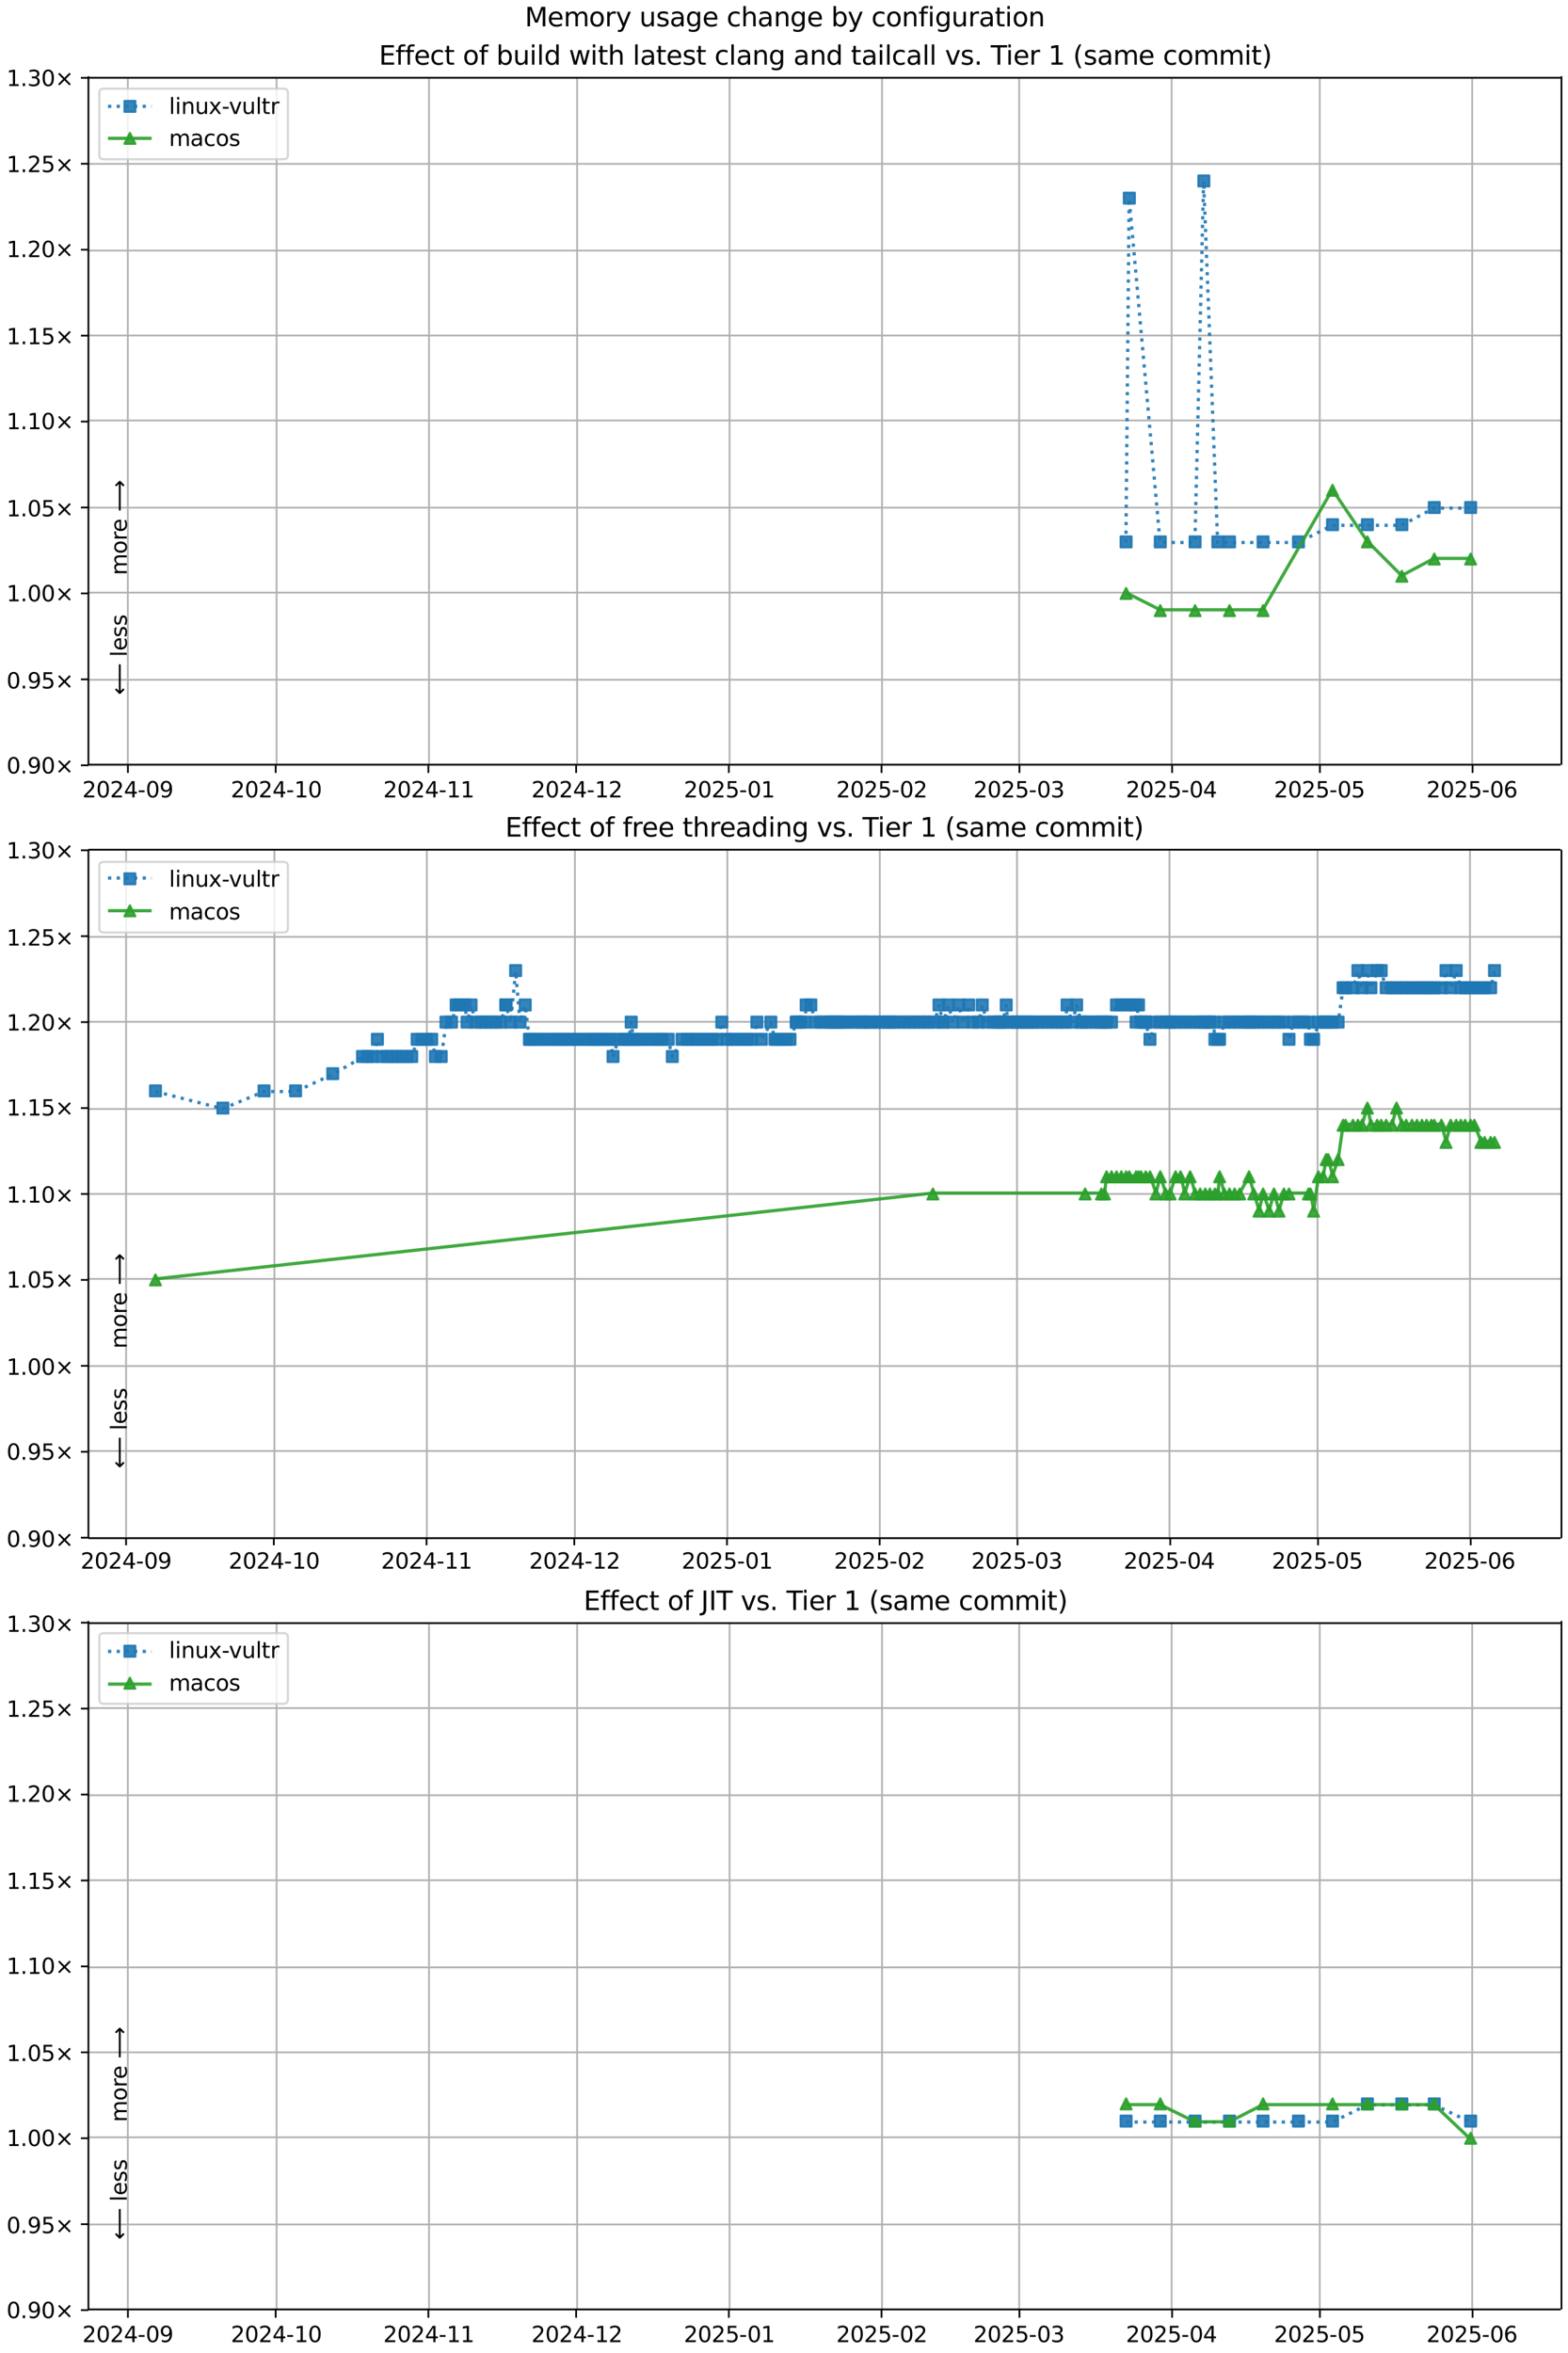 <?xml version="1.0" encoding="UTF-8"?>
<!DOCTYPE svg  PUBLIC '-//W3C//DTD SVG 1.1//EN'  'http://www.w3.org/Graphics/SVG/1.1/DTD/svg11.dtd'>
<svg width="720pt" height="1080pt" version="1.1" viewBox="0 0 720 1080" xmlns="http://www.w3.org/2000/svg" xmlns:xlink="http://www.w3.org/1999/xlink">
<defs>
<style type="text/css">*{stroke-linejoin: round; stroke-linecap: butt}</style>
</defs>
<path d="m0 1080h720v-1080h-720z" fill="#fff"/>
<path d="m40.6 351h676v-316h-676z" fill="#fff"/>
<path d="m58.7 351v-316" clip-path="url(#m)" fill="none" stroke="#b0b0b0" stroke-linecap="square" stroke-width=".8"/>
<defs>
<path id="h" d="m0 0v3.5" stroke="#000" stroke-width=".8"/>
</defs>
<use x="58.737" y="351.265" stroke="#000000" stroke-width=".8" xlink:href="#h"/>
<g transform="translate(37.8 366) scale(.1 -.1)">
<defs>
<path id="d" transform="scale(.016)" d="m1228 531h2203v-531h-2962v531q359 372 979 998 621 627 780 809 303 340 423 576 121 236 121 464 0 372-261 606-261 235-680 235-297 0-627-103-329-103-704-313v638q381 153 712 231 332 78 607 78 725 0 1156-363 431-362 431-968 0-288-108-546-107-257-392-607-78-91-497-524-418-433-1181-1211z"/>
<path id="c" transform="scale(.016)" d="m2034 4250q-487 0-733-480-245-479-245-1442 0-959 245-1439 246-480 733-480 491 0 736 480 246 480 246 1439 0 963-246 1442-245 480-736 480zm0 500q785 0 1199-621 414-620 414-1801 0-1178-414-1799-414-620-1199-620-784 0-1198 620-414 621-414 1799 0 1181 414 1801 414 621 1198 621z"/>
<path id="w" transform="scale(.016)" d="m2419 4116-1594-2491h1594v2491zm-166 550h794v-3041h666v-525h-666v-1100h-628v1100h-2106v609l1940 2957z"/>
<path id="g" transform="scale(.016)" d="m313 2009h1684v-512h-1684v512z"/>
<path id="ac" transform="scale(.016)" d="m703 97v575q238-113 481-172 244-59 479-59 625 0 954 420 330 420 377 1277-181-269-460-413-278-144-615-144-700 0-1108 423-408 424-408 1159 0 718 425 1152 425 435 1131 435 810 0 1236-621 427-620 427-1801 0-1103-524-1761-523-658-1407-658-238 0-482 47-243 47-506 141zm1256 1978q425 0 673 290 249 291 249 798 0 503-249 795-248 292-673 292t-673-292-248-795q0-507 248-798 248-290 673-290z"/>
</defs>
<use xlink:href="#d"/>
<use transform="translate(63.6)" xlink:href="#c"/>
<use transform="translate(127)" xlink:href="#d"/>
<use transform="translate(191)" xlink:href="#w"/>
<use transform="translate(254)" xlink:href="#g"/>
<use transform="translate(291)" xlink:href="#c"/>
<use transform="translate(354)" xlink:href="#ac"/>
</g>
<path d="m127 351v-316" clip-path="url(#m)" fill="none" stroke="#b0b0b0" stroke-linecap="square" stroke-width=".8"/>
<use x="126.588" y="351.265" stroke="#000000" stroke-width=".8" xlink:href="#h"/>
<g transform="translate(106 366) scale(.1 -.1)">
<defs>
<path id="e" transform="scale(.016)" d="m794 531h1031v3560l-1122-225v575l1116 225h631v-4135h1031v-531h-2687v531z"/>
</defs>
<use xlink:href="#d"/>
<use transform="translate(63.6)" xlink:href="#c"/>
<use transform="translate(127)" xlink:href="#d"/>
<use transform="translate(191)" xlink:href="#w"/>
<use transform="translate(254)" xlink:href="#g"/>
<use transform="translate(291)" xlink:href="#e"/>
<use transform="translate(354)" xlink:href="#c"/>
</g>
<path d="m197 351v-316" clip-path="url(#m)" fill="none" stroke="#b0b0b0" stroke-linecap="square" stroke-width=".8"/>
<use x="196.701" y="351.265" stroke="#000000" stroke-width=".8" xlink:href="#h"/>
<g transform="translate(176 366) scale(.1 -.1)">
<use xlink:href="#d"/>
<use transform="translate(63.6)" xlink:href="#c"/>
<use transform="translate(127)" xlink:href="#d"/>
<use transform="translate(191)" xlink:href="#w"/>
<use transform="translate(254)" xlink:href="#g"/>
<use transform="translate(291)" xlink:href="#e"/>
<use transform="translate(354)" xlink:href="#e"/>
</g>
<path d="m265 351v-316" clip-path="url(#m)" fill="none" stroke="#b0b0b0" stroke-linecap="square" stroke-width=".8"/>
<use x="264.552" y="351.265" stroke="#000000" stroke-width=".8" xlink:href="#h"/>
<g transform="translate(244 366) scale(.1 -.1)">
<use xlink:href="#d"/>
<use transform="translate(63.6)" xlink:href="#c"/>
<use transform="translate(127)" xlink:href="#d"/>
<use transform="translate(191)" xlink:href="#w"/>
<use transform="translate(254)" xlink:href="#g"/>
<use transform="translate(291)" xlink:href="#e"/>
<use transform="translate(354)" xlink:href="#d"/>
</g>
<path d="m335 351v-316" clip-path="url(#m)" fill="none" stroke="#b0b0b0" stroke-linecap="square" stroke-width=".8"/>
<use x="334.665" y="351.265" stroke="#000000" stroke-width=".8" xlink:href="#h"/>
<g transform="translate(314 366) scale(.1 -.1)">
<defs>
<path id="f" transform="scale(.016)" d="m691 4666h2478v-532h-1900v-1143q137 47 274 70 138 23 276 23 781 0 1237-428 457-428 457-1159 0-753-469-1171-469-417-1322-417-294 0-599 50-304 50-629 150v635q281-153 581-228t634-75q541 0 856 284 316 284 316 772 0 487-316 771-315 285-856 285-253 0-505-56-251-56-513-175v2344z"/>
</defs>
<use xlink:href="#d"/>
<use transform="translate(63.6)" xlink:href="#c"/>
<use transform="translate(127)" xlink:href="#d"/>
<use transform="translate(191)" xlink:href="#f"/>
<use transform="translate(254)" xlink:href="#g"/>
<use transform="translate(291)" xlink:href="#c"/>
<use transform="translate(354)" xlink:href="#e"/>
</g>
<path d="m405 351v-316" clip-path="url(#m)" fill="none" stroke="#b0b0b0" stroke-linecap="square" stroke-width=".8"/>
<use x="404.778" y="351.265" stroke="#000000" stroke-width=".8" xlink:href="#h"/>
<g transform="translate(384 366) scale(.1 -.1)">
<use xlink:href="#d"/>
<use transform="translate(63.6)" xlink:href="#c"/>
<use transform="translate(127)" xlink:href="#d"/>
<use transform="translate(191)" xlink:href="#f"/>
<use transform="translate(254)" xlink:href="#g"/>
<use transform="translate(291)" xlink:href="#c"/>
<use transform="translate(354)" xlink:href="#d"/>
</g>
<path d="m468 351v-316" clip-path="url(#m)" fill="none" stroke="#b0b0b0" stroke-linecap="square" stroke-width=".8"/>
<use x="468.106" y="351.265" stroke="#000000" stroke-width=".8" xlink:href="#h"/>
<g transform="translate(447 366) scale(.1 -.1)">
<defs>
<path id="ae" transform="scale(.016)" d="m2597 2516q453-97 707-404 255-306 255-756 0-690-475-1069-475-378-1350-378-293 0-604 58t-642 174v609q262-153 574-231 313-78 654-78 593 0 904 234t311 681q0 413-289 645-289 233-804 233h-544v519h569q465 0 712 186t247 536q0 359-255 551-254 193-729 193-260 0-557-57-297-56-653-174v562q360 100 674 150t592 50q719 0 1137-327 419-326 419-882 0-388-222-655t-631-370z"/>
</defs>
<use xlink:href="#d"/>
<use transform="translate(63.6)" xlink:href="#c"/>
<use transform="translate(127)" xlink:href="#d"/>
<use transform="translate(191)" xlink:href="#f"/>
<use transform="translate(254)" xlink:href="#g"/>
<use transform="translate(291)" xlink:href="#c"/>
<use transform="translate(354)" xlink:href="#ae"/>
</g>
<path d="m538 351v-316" clip-path="url(#m)" fill="none" stroke="#b0b0b0" stroke-linecap="square" stroke-width=".8"/>
<use x="538.218" y="351.265" stroke="#000000" stroke-width=".8" xlink:href="#h"/>
<g transform="translate(517 366) scale(.1 -.1)">
<use xlink:href="#d"/>
<use transform="translate(63.6)" xlink:href="#c"/>
<use transform="translate(127)" xlink:href="#d"/>
<use transform="translate(191)" xlink:href="#f"/>
<use transform="translate(254)" xlink:href="#g"/>
<use transform="translate(291)" xlink:href="#c"/>
<use transform="translate(354)" xlink:href="#w"/>
</g>
<path d="m606 351v-316" clip-path="url(#m)" fill="none" stroke="#b0b0b0" stroke-linecap="square" stroke-width=".8"/>
<use x="606.07" y="351.265" stroke="#000000" stroke-width=".8" xlink:href="#h"/>
<g transform="translate(585 366) scale(.1 -.1)">
<use xlink:href="#d"/>
<use transform="translate(63.6)" xlink:href="#c"/>
<use transform="translate(127)" xlink:href="#d"/>
<use transform="translate(191)" xlink:href="#f"/>
<use transform="translate(254)" xlink:href="#g"/>
<use transform="translate(291)" xlink:href="#c"/>
<use transform="translate(354)" xlink:href="#f"/>
</g>
<path d="m676 351v-316" clip-path="url(#m)" fill="none" stroke="#b0b0b0" stroke-linecap="square" stroke-width=".8"/>
<use x="676.182" y="351.265" stroke="#000000" stroke-width=".8" xlink:href="#h"/>
<g transform="translate(655 366) scale(.1 -.1)">
<defs>
<path id="al" transform="scale(.016)" d="m2113 2584q-425 0-674-291-248-290-248-796 0-503 248-796 249-292 674-292t673 292q248 293 248 796 0 506-248 796-248 291-673 291zm1253 1979v-575q-238 112-480 171-242 60-480 60-625 0-955-422-329-422-376-1275 184 272 462 417 279 145 613 145 703 0 1111-427 408-426 408-1160 0-719-425-1154-425-434-1131-434-810 0-1238 620-428 621-428 1799 0 1106 525 1764t1409 658q238 0 480-47t505-140z"/>
</defs>
<use xlink:href="#d"/>
<use transform="translate(63.6)" xlink:href="#c"/>
<use transform="translate(127)" xlink:href="#d"/>
<use transform="translate(191)" xlink:href="#f"/>
<use transform="translate(254)" xlink:href="#g"/>
<use transform="translate(291)" xlink:href="#c"/>
<use transform="translate(354)" xlink:href="#al"/>
</g>
<path d="m40.6 351h676" clip-path="url(#m)" fill="none" stroke="#b0b0b0" stroke-linecap="square" stroke-width=".8"/>
<defs>
<path id="j" d="m0 0h-3.5" stroke="#000" stroke-width=".8"/>
</defs>
<use x="40.646" y="351.265" stroke="#000000" stroke-width=".8" xlink:href="#j"/>
<g transform="translate(3 355) scale(.1 -.1)">
<defs>
<path id="i" transform="scale(.016)" d="m684 794h660v-794h-660v794z"/>
<path id="k" transform="scale(.016)" d="m4488 3438-1429-1435 1429-1428-372-378-1435 1434-1434-1434-369 378 1425 1428-1425 1435 369 378 1434-1435 1435 1435 372-378z"/>
</defs>
<use xlink:href="#c"/>
<use transform="translate(63.6)" xlink:href="#i"/>
<use transform="translate(95.4)" xlink:href="#ac"/>
<use transform="translate(159)" xlink:href="#c"/>
<use transform="translate(223)" xlink:href="#k"/>
</g>
<path d="m40.6 312h676" clip-path="url(#m)" fill="none" stroke="#b0b0b0" stroke-linecap="square" stroke-width=".8"/>
<use x="40.646" y="311.823" stroke="#000000" stroke-width=".8" xlink:href="#j"/>
<g transform="translate(3 316) scale(.1 -.1)">
<use xlink:href="#c"/>
<use transform="translate(63.6)" xlink:href="#i"/>
<use transform="translate(95.4)" xlink:href="#ac"/>
<use transform="translate(159)" xlink:href="#f"/>
<use transform="translate(223)" xlink:href="#k"/>
</g>
<path d="m40.6 272h676" clip-path="url(#m)" fill="none" stroke="#b0b0b0" stroke-linecap="square" stroke-width=".8"/>
<use x="40.646" y="272.382" stroke="#000000" stroke-width=".8" xlink:href="#j"/>
<g transform="translate(3 276) scale(.1 -.1)">
<use xlink:href="#e"/>
<use transform="translate(63.6)" xlink:href="#i"/>
<use transform="translate(95.4)" xlink:href="#c"/>
<use transform="translate(159)" xlink:href="#c"/>
<use transform="translate(223)" xlink:href="#k"/>
</g>
<path d="m40.6 233h676" clip-path="url(#m)" fill="none" stroke="#b0b0b0" stroke-linecap="square" stroke-width=".8"/>
<use x="40.646" y="232.94" stroke="#000000" stroke-width=".8" xlink:href="#j"/>
<g transform="translate(3 237) scale(.1 -.1)">
<use xlink:href="#e"/>
<use transform="translate(63.6)" xlink:href="#i"/>
<use transform="translate(95.4)" xlink:href="#c"/>
<use transform="translate(159)" xlink:href="#f"/>
<use transform="translate(223)" xlink:href="#k"/>
</g>
<path d="m40.6 193h676" clip-path="url(#m)" fill="none" stroke="#b0b0b0" stroke-linecap="square" stroke-width=".8"/>
<use x="40.646" y="193.499" stroke="#000000" stroke-width=".8" xlink:href="#j"/>
<g transform="translate(3 197) scale(.1 -.1)">
<use xlink:href="#e"/>
<use transform="translate(63.6)" xlink:href="#i"/>
<use transform="translate(95.4)" xlink:href="#e"/>
<use transform="translate(159)" xlink:href="#c"/>
<use transform="translate(223)" xlink:href="#k"/>
</g>
<path d="m40.6 154h676" clip-path="url(#m)" fill="none" stroke="#b0b0b0" stroke-linecap="square" stroke-width=".8"/>
<use x="40.646" y="154.057" stroke="#000000" stroke-width=".8" xlink:href="#j"/>
<g transform="translate(3 158) scale(.1 -.1)">
<use xlink:href="#e"/>
<use transform="translate(63.6)" xlink:href="#i"/>
<use transform="translate(95.4)" xlink:href="#e"/>
<use transform="translate(159)" xlink:href="#f"/>
<use transform="translate(223)" xlink:href="#k"/>
</g>
<path d="m40.6 115h676" clip-path="url(#m)" fill="none" stroke="#b0b0b0" stroke-linecap="square" stroke-width=".8"/>
<use x="40.646" y="114.616" stroke="#000000" stroke-width=".8" xlink:href="#j"/>
<g transform="translate(3 118) scale(.1 -.1)">
<use xlink:href="#e"/>
<use transform="translate(63.6)" xlink:href="#i"/>
<use transform="translate(95.4)" xlink:href="#d"/>
<use transform="translate(159)" xlink:href="#c"/>
<use transform="translate(223)" xlink:href="#k"/>
</g>
<path d="m40.6 75.2h676" clip-path="url(#m)" fill="none" stroke="#b0b0b0" stroke-linecap="square" stroke-width=".8"/>
<use x="40.646" y="75.174" stroke="#000000" stroke-width=".8" xlink:href="#j"/>
<g transform="translate(3 79) scale(.1 -.1)">
<use xlink:href="#e"/>
<use transform="translate(63.6)" xlink:href="#i"/>
<use transform="translate(95.4)" xlink:href="#d"/>
<use transform="translate(159)" xlink:href="#f"/>
<use transform="translate(223)" xlink:href="#k"/>
</g>
<path d="m40.6 35.7h676" clip-path="url(#m)" fill="none" stroke="#b0b0b0" stroke-linecap="square" stroke-width=".8"/>
<use x="40.646" y="35.733" stroke="#000000" stroke-width=".8" xlink:href="#j"/>
<g transform="translate(3 39.5) scale(.1 -.1)">
<use xlink:href="#e"/>
<use transform="translate(63.6)" xlink:href="#i"/>
<use transform="translate(95.4)" xlink:href="#ae"/>
<use transform="translate(159)" xlink:href="#c"/>
<use transform="translate(223)" xlink:href="#k"/>
</g>
<path d="m517 249 1.48-158 14.2 158h16l4.01-166 6.43 166h5.36 15.4 16.3l15.6-7.89h16 15.8l14.9-7.89h16.7" clip-path="url(#m)" fill="none" stroke="#1f77b4" stroke-dasharray="1.5,2.475" stroke-opacity=".9" stroke-width="1.5"/>
<defs>
<path id="a" d="m-2.5 2.5h5v-5h-5z" stroke="#1f77b4" stroke-opacity=".9"/>
</defs>
<g clip-path="url(#m)" fill="#1f77b4" fill-opacity=".9" stroke="#1f77b4" stroke-opacity=".9">
<use x="517.086" y="248.717" xlink:href="#a"/>
<use x="518.564" y="90.951" xlink:href="#a"/>
<use x="532.777" y="248.717" xlink:href="#a"/>
<use x="548.767" y="248.717" xlink:href="#a"/>
<use x="552.775" y="83.062" xlink:href="#a"/>
<use x="559.205" y="248.717" xlink:href="#a"/>
<use x="564.566" y="248.717" xlink:href="#a"/>
<use x="579.984" y="248.717" xlink:href="#a"/>
<use x="596.243" y="248.717" xlink:href="#a"/>
<use x="611.871" y="240.829" xlink:href="#a"/>
<use x="627.897" y="240.829" xlink:href="#a"/>
<use x="643.709" y="240.829" xlink:href="#a"/>
<use x="658.59" y="232.94" xlink:href="#a"/>
<use x="675.292" y="232.94" xlink:href="#a"/>
</g>
<path d="m517 272 15.7 7.89h16 15.8 15.4l31.9-55.2 16 23.7 15.8 15.8 14.9-7.89h16.7" clip-path="url(#m)" fill="none" stroke="#2ca02c" stroke-linecap="square" stroke-opacity=".9" stroke-width="1.5"/>
<defs>
<path id="b" d="m0-2.5-2.5 5h5z" stroke="#2ca02c" stroke-opacity=".9"/>
</defs>
<g clip-path="url(#m)" fill="#2ca02c" fill-opacity=".9" stroke="#2ca02c" stroke-opacity=".9">
<use x="517.086" y="272.382" xlink:href="#b"/>
<use x="532.777" y="280.27" xlink:href="#b"/>
<use x="548.767" y="280.27" xlink:href="#b"/>
<use x="564.566" y="280.27" xlink:href="#b"/>
<use x="579.984" y="280.27" xlink:href="#b"/>
<use x="611.871" y="225.052" xlink:href="#b"/>
<use x="627.897" y="248.717" xlink:href="#b"/>
<use x="643.709" y="264.493" xlink:href="#b"/>
<use x="658.59" y="256.605" xlink:href="#b"/>
<use x="675.292" y="256.605" xlink:href="#b"/>
</g>
<path d="m40.6 351v-316" fill="none" stroke="#000" stroke-linecap="square" stroke-width=".8"/>
<path d="m717 351v-316" fill="none" stroke="#000" stroke-linecap="square" stroke-width=".8"/>
<path d="m40.6 351h676" fill="none" stroke="#000" stroke-linecap="square" stroke-width=".8"/>
<path d="m40.6 35.7h676" fill="none" stroke="#000" stroke-linecap="square" stroke-width=".8"/>
<g clip-path="url(#m)">
<g transform="translate(58.2 264) rotate(-90) scale(.1 -.1)">
<defs>
<path id="q" transform="scale(.016)" d="m3328 2828q216 388 516 572t706 184q547 0 844-383 297-382 297-1088v-2113h-578v2094q0 503-179 746-178 244-543 244-447 0-707-297-259-296-259-809v-1978h-578v2094q0 506-178 748t-550 242q-441 0-701-298-259-298-259-808v-1978h-578v3500h578v-544q197 322 472 475t653 153q382 0 649-194 267-193 395-562z"/>
<path id="s" transform="scale(.016)" d="m1959 3097q-462 0-731-361t-269-989 267-989q268-361 733-361 460 0 728 362 269 363 269 988 0 622-269 986-268 364-728 364zm0 487q750 0 1178-488 429-487 429-1349 0-859-429-1349-428-489-1178-489-753 0-1180 489-426 490-426 1349 0 862 426 1349 427 488 1180 488z"/>
<path id="x" transform="scale(.016)" d="m2631 2963q-97 56-211 82-114 27-251 27-488 0-749-317t-261-911v-1844h-578v3500h578v-544q182 319 472 473 291 155 707 155 59 0 131-8 72-7 159-23l3-590z"/>
<path id="o" transform="scale(.016)" d="m3597 1894v-281h-2644q38-594 358-905t892-311q331 0 642 81t618 244v-544q-310-131-635-200t-659-69q-838 0-1327 487-489 488-489 1320 0 859 464 1363 464 505 1252 505 706 0 1117-455 411-454 411-1235zm-575 169q-6 471-264 752-258 282-683 282-481 0-770-272t-333-766l2050 4z"/>
<path id="ao" transform="scale(.016)" d="m8863 2147v-281l-1229-1228-375 375 729 728h-7622v531h7622l-729 728 375 375 1229-1228z"/>
</defs>
<use xlink:href="#q"/>
<use transform="translate(97.4)" xlink:href="#s"/>
<use transform="translate(159)" xlink:href="#x"/>
<use transform="translate(197)" xlink:href="#o"/>
<use transform="translate(259)" xlink:href="#DejaVuSans-20"/>
<use transform="translate(291)" xlink:href="#ao"/>
</g>
</g>
<g clip-path="url(#m)">
<g transform="translate(58.2 319) rotate(-90) scale(.1 -.1)">
<defs>
<path id="ap" transform="scale(.016)" d="m313 1866v281l1228 1228 375-375-728-728h7621v-531h-7621l728-728-375-375-1228 1228z"/>
<path id="t" transform="scale(.016)" d="m603 4863h575v-4863h-575v4863z"/>
<path id="p" transform="scale(.016)" d="m2834 3397v-544q-243 125-506 187-262 63-544 63-428 0-642-131t-214-394q0-200 153-314t616-217l197-44q612-131 870-370t258-667q0-488-386-773-386-284-1061-284-281 0-586 55t-642 164v594q319-166 628-249 309-82 613-82 406 0 624 139 219 139 219 392 0 234-158 359-157 125-692 241l-200 47q-534 112-772 345-237 233-237 639 0 494 350 762 350 269 994 269 318 0 599-47 282-46 519-140z"/>
</defs>
<use xlink:href="#ap"/>
<use transform="translate(143)" xlink:href="#DejaVuSans-20"/>
<use transform="translate(175)" xlink:href="#t"/>
<use transform="translate(203)" xlink:href="#o"/>
<use transform="translate(264)" xlink:href="#p"/>
<use transform="translate(317)" xlink:href="#p"/>
</g>
</g>
<g transform="translate(174 29.7) scale(.12 -.12)">
<defs>
<path id="ak" transform="scale(.016)" d="m628 4666h2950v-532h-2319v-1381h2222v-531h-2222v-1691h2375v-531h-3006v4666z"/>
<path id="z" transform="scale(.016)" d="m2375 4863v-479h-550q-309 0-430-125-120-125-120-450v-309h947v-447h-947v-3053h-578v3053h-550v447h550v244q0 584 272 851 272 268 862 268h544z"/>
<path id="y" transform="scale(.016)" d="m3122 3366v-538q-244 135-489 202t-495 67q-560 0-870-355-309-354-309-995t309-996q310-354 870-354 250 0 495 67t489 202v-532q-241-112-499-168-257-57-548-57-791 0-1257 497-465 497-465 1341 0 856 470 1346 471 491 1290 491 265 0 518-55 253-54 491-163z"/>
<path id="r" transform="scale(.016)" d="m1172 4494v-994h1184v-447h-1184v-1900q0-428 117-550t477-122h590v-481h-590q-666 0-919 248-253 249-253 905v1900h-422v447h422v994h578z"/>
<path id="ar" transform="scale(.016)" d="m3116 1747q0 634-261 995t-717 361q-457 0-718-361t-261-995 261-995 718-361q456 0 717 361t261 995zm-1957 1222q182 312 458 463 277 152 661 152 638 0 1036-506 399-506 399-1331t-399-1332q-398-506-1036-506-384 0-661 152-276 152-458 464v-525h-578v4863h578v-1894z"/>
<path id="aa" transform="scale(.016)" d="m544 1381v2119h575v-2097q0-497 193-746 194-248 582-248 465 0 735 297 271 297 271 810v1984h575v-3500h-575v538q-209-319-486-474-276-155-642-155-603 0-916 375-312 375-312 1097zm1447 2203z"/>
<path id="u" transform="scale(.016)" d="m603 3500h575v-3500h-575v3500zm0 1363h575v-729h-575v729z"/>
<path id="aj" transform="scale(.016)" d="m2906 2969v1894h575v-4863h-575v525q-181-312-458-464-276-152-664-152-634 0-1033 506-398 507-398 1332t398 1331q399 506 1033 506 388 0 664-152 277-151 458-463zm-1959-1222q0-634 261-995t717-361 718 361q263 361 263 995t-263 995q-262 361-718 361t-717-361-261-995z"/>
<path id="as" transform="scale(.016)" d="m269 3500h575l719-2731 715 2731h678l719-2731 716 2731h575l-916-3500h-678l-753 2869-756-2869h-679l-915 3500z"/>
<path id="ai" transform="scale(.016)" d="m3513 2113v-2113h-575v2094q0 497-194 743-194 247-581 247-466 0-735-297-269-296-269-809v-1978h-578v4863h578v-1907q207 316 486 472 280 156 646 156 603 0 912-373 310-373 310-1098z"/>
<path id="v" transform="scale(.016)" d="m2194 1759q-697 0-966-159t-269-544q0-306 202-486 202-179 548-179 479 0 768 339t289 901v128h-572zm1147 238v-2e3h-575v531q-197-318-491-470t-719-152q-537 0-855 302-317 302-317 808 0 590 395 890 396 300 1180 300h807v57q0 397-261 614t-733 217q-300 0-585-72-284-72-546-216v532q315 122 612 182 297 61 578 61 760 0 1135-394 375-393 375-1193z"/>
<path id="ab" transform="scale(.016)" d="m3513 2113v-2113h-575v2094q0 497-194 743-194 247-581 247-466 0-735-297-269-296-269-809v-1978h-578v3500h578v-544q207 316 486 472 280 156 646 156 603 0 912-373 310-373 310-1098z"/>
<path id="af" transform="scale(.016)" d="m2906 1791q0 625-258 968-257 344-723 344-462 0-720-344-258-343-258-968 0-622 258-966t720-344q466 0 723 344 258 344 258 966zm575-1357q0-893-397-1329-396-436-1215-436-303 0-572 45t-522 139v559q253-137 500-202 247-66 503-66 566 0 847 295t281 892v285q-178-310-456-463t-666-153q-643 0-1037 490-394 491-394 1301 0 812 394 1302 394 491 1037 491 388 0 666-153t456-462v531h575v-3066z"/>
<path id="ad" transform="scale(.016)" d="m191 3500h609l1094-2937 1094 2937h609l-1313-3500h-781l-1312 3500z"/>
<path id="ag" transform="scale(.016)" d="m-19 4666h3947v-532h-1656v-4134h-634v4134h-1657v532z"/>
<path id="an" transform="scale(.016)" d="m1984 4856q-418-718-622-1422-203-703-203-1425 0-721 205-1429t620-1424h-500q-468 735-701 1444t-233 1409q0 697 231 1403 232 707 703 1444h500z"/>
<path id="am" transform="scale(.016)" d="m513 4856h500q468-737 701-1444 233-706 233-1403 0-700-233-1409t-701-1444h-500q415 716 620 1424t205 1429q0 722-205 1425-205 704-620 1422z"/>
</defs>
<use xlink:href="#ak"/>
<use transform="translate(63.2)" xlink:href="#z"/>
<use transform="translate(98.4)" xlink:href="#z"/>
<use transform="translate(134)" xlink:href="#o"/>
<use transform="translate(195)" xlink:href="#y"/>
<use transform="translate(250)" xlink:href="#r"/>
<use transform="translate(289)" xlink:href="#DejaVuSans-20"/>
<use transform="translate(321)" xlink:href="#s"/>
<use transform="translate(382)" xlink:href="#z"/>
<use transform="translate(417)" xlink:href="#DejaVuSans-20"/>
<use transform="translate(449)" xlink:href="#ar"/>
<use transform="translate(513)" xlink:href="#aa"/>
<use transform="translate(576)" xlink:href="#u"/>
<use transform="translate(604)" xlink:href="#t"/>
<use transform="translate(632)" xlink:href="#aj"/>
<use transform="translate(695)" xlink:href="#DejaVuSans-20"/>
<use transform="translate(727)" xlink:href="#as"/>
<use transform="translate(809)" xlink:href="#u"/>
<use transform="translate(837)" xlink:href="#r"/>
<use transform="translate(876)" xlink:href="#ai"/>
<use transform="translate(939)" xlink:href="#DejaVuSans-20"/>
<use transform="translate(971)" xlink:href="#t"/>
<use transform="translate(999)" xlink:href="#v"/>
<use transform="translate(1060)" xlink:href="#r"/>
<use transform="translate(1099)" xlink:href="#o"/>
<use transform="translate(1161)" xlink:href="#p"/>
<use transform="translate(1213)" xlink:href="#r"/>
<use transform="translate(1252)" xlink:href="#DejaVuSans-20"/>
<use transform="translate(1284)" xlink:href="#y"/>
<use transform="translate(1339)" xlink:href="#t"/>
<use transform="translate(1367)" xlink:href="#v"/>
<use transform="translate(1428)" xlink:href="#ab"/>
<use transform="translate(1491)" xlink:href="#af"/>
<use transform="translate(1555)" xlink:href="#DejaVuSans-20"/>
<use transform="translate(1586)" xlink:href="#v"/>
<use transform="translate(1648)" xlink:href="#ab"/>
<use transform="translate(1711)" xlink:href="#aj"/>
<use transform="translate(1775)" xlink:href="#DejaVuSans-20"/>
<use transform="translate(1806)" xlink:href="#r"/>
<use transform="translate(1846)" xlink:href="#v"/>
<use transform="translate(1907)" xlink:href="#u"/>
<use transform="translate(1935)" xlink:href="#t"/>
<use transform="translate(1962)" xlink:href="#y"/>
<use transform="translate(2017)" xlink:href="#v"/>
<use transform="translate(2079)" xlink:href="#t"/>
<use transform="translate(2106)" xlink:href="#t"/>
<use transform="translate(2134)" xlink:href="#DejaVuSans-20"/>
<use transform="translate(2166)" xlink:href="#ad"/>
<use transform="translate(2225)" xlink:href="#p"/>
<use transform="translate(2277)" xlink:href="#i"/>
<use transform="translate(2309)" xlink:href="#DejaVuSans-20"/>
<use transform="translate(2341)" xlink:href="#ag"/>
<use transform="translate(2399)" xlink:href="#u"/>
<use transform="translate(2427)" xlink:href="#o"/>
<use transform="translate(2488)" xlink:href="#x"/>
<use transform="translate(2529)" xlink:href="#DejaVuSans-20"/>
<use transform="translate(2561)" xlink:href="#e"/>
<use transform="translate(2625)" xlink:href="#DejaVuSans-20"/>
<use transform="translate(2656)" xlink:href="#an"/>
<use transform="translate(2696)" xlink:href="#p"/>
<use transform="translate(2748)" xlink:href="#v"/>
<use transform="translate(2809)" xlink:href="#q"/>
<use transform="translate(2906)" xlink:href="#o"/>
<use transform="translate(2968)" xlink:href="#DejaVuSans-20"/>
<use transform="translate(3e3)" xlink:href="#y"/>
<use transform="translate(3055)" xlink:href="#s"/>
<use transform="translate(3116)" xlink:href="#q"/>
<use transform="translate(3213)" xlink:href="#q"/>
<use transform="translate(3311)" xlink:href="#u"/>
<use transform="translate(3338)" xlink:href="#r"/>
<use transform="translate(3378)" xlink:href="#am"/>
</g>
<path d="m47.6 73.1h82.6q2 0 2-2v-28.4q0-2-2-2h-82.6q-2 0-2 2v28.4q0 2 2 2z" fill="#fff" opacity=".8" stroke="#ccc"/>
<path d="m49.6 48.8h10 10" fill="none" stroke="#1f77b4" stroke-dasharray="1.5,2.475" stroke-opacity=".9" stroke-width="1.5"/>
<use x="59.646" y="48.831" fill="#1f77b4" fill-opacity=".9" stroke="#1f77b4" stroke-opacity=".9" xlink:href="#a"/>
<g transform="translate(77.6 52.3) scale(.1 -.1)">
<defs>
<path id="ah" transform="scale(.016)" d="m3513 3500-1266-1703 1331-1797h-678l-1019 1375-1018-1375h-679l1360 1831-1244 1669h678l928-1247 928 1247h679z"/>
</defs>
<use xlink:href="#t"/>
<use transform="translate(27.8)" xlink:href="#u"/>
<use transform="translate(55.6)" xlink:href="#ab"/>
<use transform="translate(119)" xlink:href="#aa"/>
<use transform="translate(182)" xlink:href="#ah"/>
<use transform="translate(242)" xlink:href="#g"/>
<use transform="translate(275)" xlink:href="#ad"/>
<use transform="translate(334)" xlink:href="#aa"/>
<use transform="translate(398)" xlink:href="#t"/>
<use transform="translate(425)" xlink:href="#r"/>
<use transform="translate(465)" xlink:href="#x"/>
</g>
<path d="m49.6 63.5h10 10" fill="none" stroke="#2ca02c" stroke-linecap="square" stroke-opacity=".9" stroke-width="1.5"/>
<use x="59.646" y="63.509" fill="#2ca02c" fill-opacity=".9" stroke="#2ca02c" stroke-opacity=".9" xlink:href="#b"/>
<g transform="translate(77.6 67) scale(.1 -.1)">
<use xlink:href="#q"/>
<use transform="translate(97.4)" xlink:href="#v"/>
<use transform="translate(159)" xlink:href="#y"/>
<use transform="translate(214)" xlink:href="#s"/>
<use transform="translate(275)" xlink:href="#p"/>
</g>
<path d="m40.6 706h676v-316h-676z" fill="#fff"/>
<path d="m57.9 706v-316" clip-path="url(#n)" fill="none" stroke="#b0b0b0" stroke-linecap="square" stroke-width=".8"/>
<use x="57.889" y="705.793" stroke="#000000" stroke-width=".8" xlink:href="#h"/>
<g transform="translate(37 720) scale(.1 -.1)">
<use xlink:href="#d"/>
<use transform="translate(63.6)" xlink:href="#c"/>
<use transform="translate(127)" xlink:href="#d"/>
<use transform="translate(191)" xlink:href="#w"/>
<use transform="translate(254)" xlink:href="#g"/>
<use transform="translate(291)" xlink:href="#c"/>
<use transform="translate(354)" xlink:href="#ac"/>
</g>
<path d="m126 706v-316" clip-path="url(#n)" fill="none" stroke="#b0b0b0" stroke-linecap="square" stroke-width=".8"/>
<use x="125.74" y="705.793" stroke="#000000" stroke-width=".8" xlink:href="#h"/>
<g transform="translate(105 720) scale(.1 -.1)">
<use xlink:href="#d"/>
<use transform="translate(63.6)" xlink:href="#c"/>
<use transform="translate(127)" xlink:href="#d"/>
<use transform="translate(191)" xlink:href="#w"/>
<use transform="translate(254)" xlink:href="#g"/>
<use transform="translate(291)" xlink:href="#e"/>
<use transform="translate(354)" xlink:href="#c"/>
</g>
<path d="m196 706v-316" clip-path="url(#n)" fill="none" stroke="#b0b0b0" stroke-linecap="square" stroke-width=".8"/>
<use x="195.853" y="705.793" stroke="#000000" stroke-width=".8" xlink:href="#h"/>
<g transform="translate(175 720) scale(.1 -.1)">
<use xlink:href="#d"/>
<use transform="translate(63.6)" xlink:href="#c"/>
<use transform="translate(127)" xlink:href="#d"/>
<use transform="translate(191)" xlink:href="#w"/>
<use transform="translate(254)" xlink:href="#g"/>
<use transform="translate(291)" xlink:href="#e"/>
<use transform="translate(354)" xlink:href="#e"/>
</g>
<path d="m264 706v-316" clip-path="url(#n)" fill="none" stroke="#b0b0b0" stroke-linecap="square" stroke-width=".8"/>
<use x="263.704" y="705.793" stroke="#000000" stroke-width=".8" xlink:href="#h"/>
<g transform="translate(243 720) scale(.1 -.1)">
<use xlink:href="#d"/>
<use transform="translate(63.6)" xlink:href="#c"/>
<use transform="translate(127)" xlink:href="#d"/>
<use transform="translate(191)" xlink:href="#w"/>
<use transform="translate(254)" xlink:href="#g"/>
<use transform="translate(291)" xlink:href="#e"/>
<use transform="translate(354)" xlink:href="#d"/>
</g>
<path d="m334 706v-316" clip-path="url(#n)" fill="none" stroke="#b0b0b0" stroke-linecap="square" stroke-width=".8"/>
<use x="333.817" y="705.793" stroke="#000000" stroke-width=".8" xlink:href="#h"/>
<g transform="translate(313 720) scale(.1 -.1)">
<use xlink:href="#d"/>
<use transform="translate(63.6)" xlink:href="#c"/>
<use transform="translate(127)" xlink:href="#d"/>
<use transform="translate(191)" xlink:href="#f"/>
<use transform="translate(254)" xlink:href="#g"/>
<use transform="translate(291)" xlink:href="#c"/>
<use transform="translate(354)" xlink:href="#e"/>
</g>
<path d="m404 706v-316" clip-path="url(#n)" fill="none" stroke="#b0b0b0" stroke-linecap="square" stroke-width=".8"/>
<use x="403.93" y="705.793" stroke="#000000" stroke-width=".8" xlink:href="#h"/>
<g transform="translate(383 720) scale(.1 -.1)">
<use xlink:href="#d"/>
<use transform="translate(63.6)" xlink:href="#c"/>
<use transform="translate(127)" xlink:href="#d"/>
<use transform="translate(191)" xlink:href="#f"/>
<use transform="translate(254)" xlink:href="#g"/>
<use transform="translate(291)" xlink:href="#c"/>
<use transform="translate(354)" xlink:href="#d"/>
</g>
<path d="m467 706v-316" clip-path="url(#n)" fill="none" stroke="#b0b0b0" stroke-linecap="square" stroke-width=".8"/>
<use x="467.257" y="705.793" stroke="#000000" stroke-width=".8" xlink:href="#h"/>
<g transform="translate(446 720) scale(.1 -.1)">
<use xlink:href="#d"/>
<use transform="translate(63.6)" xlink:href="#c"/>
<use transform="translate(127)" xlink:href="#d"/>
<use transform="translate(191)" xlink:href="#f"/>
<use transform="translate(254)" xlink:href="#g"/>
<use transform="translate(291)" xlink:href="#c"/>
<use transform="translate(354)" xlink:href="#ae"/>
</g>
<path d="m537 706v-316" clip-path="url(#n)" fill="none" stroke="#b0b0b0" stroke-linecap="square" stroke-width=".8"/>
<use x="537.37" y="705.793" stroke="#000000" stroke-width=".8" xlink:href="#h"/>
<g transform="translate(516 720) scale(.1 -.1)">
<use xlink:href="#d"/>
<use transform="translate(63.6)" xlink:href="#c"/>
<use transform="translate(127)" xlink:href="#d"/>
<use transform="translate(191)" xlink:href="#f"/>
<use transform="translate(254)" xlink:href="#g"/>
<use transform="translate(291)" xlink:href="#c"/>
<use transform="translate(354)" xlink:href="#w"/>
</g>
<path d="m605 706v-316" clip-path="url(#n)" fill="none" stroke="#b0b0b0" stroke-linecap="square" stroke-width=".8"/>
<use x="605.221" y="705.793" stroke="#000000" stroke-width=".8" xlink:href="#h"/>
<g transform="translate(584 720) scale(.1 -.1)">
<use xlink:href="#d"/>
<use transform="translate(63.6)" xlink:href="#c"/>
<use transform="translate(127)" xlink:href="#d"/>
<use transform="translate(191)" xlink:href="#f"/>
<use transform="translate(254)" xlink:href="#g"/>
<use transform="translate(291)" xlink:href="#c"/>
<use transform="translate(354)" xlink:href="#f"/>
</g>
<path d="m675 706v-316" clip-path="url(#n)" fill="none" stroke="#b0b0b0" stroke-linecap="square" stroke-width=".8"/>
<use x="675.334" y="705.793" stroke="#000000" stroke-width=".8" xlink:href="#h"/>
<g transform="translate(654 720) scale(.1 -.1)">
<use xlink:href="#d"/>
<use transform="translate(63.6)" xlink:href="#c"/>
<use transform="translate(127)" xlink:href="#d"/>
<use transform="translate(191)" xlink:href="#f"/>
<use transform="translate(254)" xlink:href="#g"/>
<use transform="translate(291)" xlink:href="#c"/>
<use transform="translate(354)" xlink:href="#al"/>
</g>
<path d="m40.6 706h676" clip-path="url(#n)" fill="none" stroke="#b0b0b0" stroke-linecap="square" stroke-width=".8"/>
<use x="40.646" y="705.793" stroke="#000000" stroke-width=".8" xlink:href="#j"/>
<g transform="translate(3 710) scale(.1 -.1)">
<use xlink:href="#c"/>
<use transform="translate(63.6)" xlink:href="#i"/>
<use transform="translate(95.4)" xlink:href="#ac"/>
<use transform="translate(159)" xlink:href="#c"/>
<use transform="translate(223)" xlink:href="#k"/>
</g>
<path d="m40.6 666h676" clip-path="url(#n)" fill="none" stroke="#b0b0b0" stroke-linecap="square" stroke-width=".8"/>
<use x="40.646" y="666.352" stroke="#000000" stroke-width=".8" xlink:href="#j"/>
<g transform="translate(3 670) scale(.1 -.1)">
<use xlink:href="#c"/>
<use transform="translate(63.6)" xlink:href="#i"/>
<use transform="translate(95.4)" xlink:href="#ac"/>
<use transform="translate(159)" xlink:href="#f"/>
<use transform="translate(223)" xlink:href="#k"/>
</g>
<path d="m40.6 627h676" clip-path="url(#n)" fill="none" stroke="#b0b0b0" stroke-linecap="square" stroke-width=".8"/>
<use x="40.646" y="626.91" stroke="#000000" stroke-width=".8" xlink:href="#j"/>
<g transform="translate(3 631) scale(.1 -.1)">
<use xlink:href="#e"/>
<use transform="translate(63.6)" xlink:href="#i"/>
<use transform="translate(95.4)" xlink:href="#c"/>
<use transform="translate(159)" xlink:href="#c"/>
<use transform="translate(223)" xlink:href="#k"/>
</g>
<path d="m40.6 587h676" clip-path="url(#n)" fill="none" stroke="#b0b0b0" stroke-linecap="square" stroke-width=".8"/>
<use x="40.646" y="587.469" stroke="#000000" stroke-width=".8" xlink:href="#j"/>
<g transform="translate(3 591) scale(.1 -.1)">
<use xlink:href="#e"/>
<use transform="translate(63.6)" xlink:href="#i"/>
<use transform="translate(95.4)" xlink:href="#c"/>
<use transform="translate(159)" xlink:href="#f"/>
<use transform="translate(223)" xlink:href="#k"/>
</g>
<path d="m40.6 548h676" clip-path="url(#n)" fill="none" stroke="#b0b0b0" stroke-linecap="square" stroke-width=".8"/>
<use x="40.646" y="548.027" stroke="#000000" stroke-width=".8" xlink:href="#j"/>
<g transform="translate(3 552) scale(.1 -.1)">
<use xlink:href="#e"/>
<use transform="translate(63.6)" xlink:href="#i"/>
<use transform="translate(95.4)" xlink:href="#e"/>
<use transform="translate(159)" xlink:href="#c"/>
<use transform="translate(223)" xlink:href="#k"/>
</g>
<path d="m40.6 509h676" clip-path="url(#n)" fill="none" stroke="#b0b0b0" stroke-linecap="square" stroke-width=".8"/>
<use x="40.646" y="508.586" stroke="#000000" stroke-width=".8" xlink:href="#j"/>
<g transform="translate(3 512) scale(.1 -.1)">
<use xlink:href="#e"/>
<use transform="translate(63.6)" xlink:href="#i"/>
<use transform="translate(95.4)" xlink:href="#e"/>
<use transform="translate(159)" xlink:href="#f"/>
<use transform="translate(223)" xlink:href="#k"/>
</g>
<path d="m40.6 469h676" clip-path="url(#n)" fill="none" stroke="#b0b0b0" stroke-linecap="square" stroke-width=".8"/>
<use x="40.646" y="469.144" stroke="#000000" stroke-width=".8" xlink:href="#j"/>
<g transform="translate(3 473) scale(.1 -.1)">
<use xlink:href="#e"/>
<use transform="translate(63.6)" xlink:href="#i"/>
<use transform="translate(95.4)" xlink:href="#d"/>
<use transform="translate(159)" xlink:href="#c"/>
<use transform="translate(223)" xlink:href="#k"/>
</g>
<path d="m40.6 430h676" clip-path="url(#n)" fill="none" stroke="#b0b0b0" stroke-linecap="square" stroke-width=".8"/>
<use x="40.646" y="429.703" stroke="#000000" stroke-width=".8" xlink:href="#j"/>
<g transform="translate(3 434) scale(.1 -.1)">
<use xlink:href="#e"/>
<use transform="translate(63.6)" xlink:href="#i"/>
<use transform="translate(95.4)" xlink:href="#d"/>
<use transform="translate(159)" xlink:href="#f"/>
<use transform="translate(223)" xlink:href="#k"/>
</g>
<path d="m40.6 390h676" clip-path="url(#n)" fill="none" stroke="#b0b0b0" stroke-linecap="square" stroke-width=".8"/>
<use x="40.646" y="390.261" stroke="#000000" stroke-width=".8" xlink:href="#j"/>
<g transform="translate(3 394) scale(.1 -.1)">
<use xlink:href="#e"/>
<use transform="translate(63.6)" xlink:href="#i"/>
<use transform="translate(95.4)" xlink:href="#ae"/>
<use transform="translate(159)" xlink:href="#c"/>
<use transform="translate(223)" xlink:href="#k"/>
</g>
<g stroke="#1f77b4" stroke-opacity=".9">
<path d="m71.4 501 30.9 7.89 18.9-7.89h14.5l17.1-7.89 13.7-7.89h4.43l2.4-7.89 2.08 7.89h13.7l2.48-7.89h6.69l1.7 7.89h2.66l2.21-15.8h2.55l2.14-7.89h3.98l1.02 7.89 1.83-7.89 2.14 7.89h11.4l2.35-7.89h0.171l2.05 7.89 2.3-23.7 1.99 23.7 2.41-7.89 1.93 15.8h37.2l1.21 7.89 2.24-7.89h4.97l1.14-7.89 0.984 7.89h16l1.89 7.89 4.46-7.89h16.1l2.14-7.89 2.31 7.89h11.4l2.42-7.89 2.08 7.89 4.34-7.89 1.9 7.89h6.88l2.86-7.89h3.89l0.699-7.89h2.15l2.18 7.89h54.5l2.18-7.89 1.73 7.89h0.128l2.5-7.89 2.04 7.89 2.74-7.89 1.88 7.89 2.61-7.89 2.07 7.89h2.47l1.69-7.89 2.26 7.89h7.08l1.66-7.89 0.663 7.89h26.4l0.854-7.89 2.27 7.89 2.12-7.89 2.09 7.89h13.9l2.28-7.89h8.83l0.145 7.89 1.14-7.89 1.16 7.89h2.17l1.93 7.89 2.72-7.89h26.5l0.541 7.89h2.17l2.15-7.89h27.4l2.33 7.89 1.96-7.89h6.99l0.895 7.89h1.46l2.2-7.89h9.06l2.29-15.8h4.53l2.28-7.89 1.88 7.89 2.48-7.89 1.61 7.89 2.87-7.89h1.83l2.29 7.89h25.4l2.13-7.89 2.13 7.89 2.54-7.89 2.1 7.89h13.7l1.77-7.89" clip-path="url(#n)" fill="none" stroke-dasharray="1.5,2.475" stroke-width="1.5"/>
<g clip-path="url(#n)" fill="#1f77b4" fill-opacity=".9">
<use x="71.389" y="500.697" xlink:href="#a"/>
<use x="102.334" y="508.586" xlink:href="#a"/>
<use x="121.241" y="500.697" xlink:href="#a"/>
<use x="135.724" y="500.697" xlink:href="#a"/>
<use x="152.782" y="492.809" xlink:href="#a"/>
<use x="166.459" y="484.921" xlink:href="#a"/>
<use x="168.692" y="484.921" xlink:href="#a"/>
<use x="170.892" y="484.921" xlink:href="#a"/>
<use x="173.295" y="477.032" xlink:href="#a"/>
<use x="175.376" y="484.921" xlink:href="#a"/>
<use x="177.897" y="484.921" xlink:href="#a"/>
<use x="180.196" y="484.921" xlink:href="#a"/>
<use x="181.929" y="484.921" xlink:href="#a"/>
<use x="184.514" y="484.921" xlink:href="#a"/>
<use x="186.799" y="484.921" xlink:href="#a"/>
<use x="189.057" y="484.921" xlink:href="#a"/>
<use x="191.539" y="477.032" xlink:href="#a"/>
<use x="193.799" y="477.032" xlink:href="#a"/>
<use x="195.829" y="477.032" xlink:href="#a"/>
<use x="198.226" y="477.032" xlink:href="#a"/>
<use x="199.923" y="484.921" xlink:href="#a"/>
<use x="202.58" y="484.921" xlink:href="#a"/>
<use x="204.787" y="469.144" xlink:href="#a"/>
<use x="207.34" y="469.144" xlink:href="#a"/>
<use x="209.476" y="461.256" xlink:href="#a"/>
<use x="210.63" y="461.256" xlink:href="#a"/>
<use x="211.784" y="461.256" xlink:href="#a"/>
<use x="213.456" y="461.256" xlink:href="#a"/>
<use x="214.474" y="469.144" xlink:href="#a"/>
<use x="216.305" y="461.256" xlink:href="#a"/>
<use x="218.446" y="469.144" xlink:href="#a"/>
<use x="220.938" y="469.144" xlink:href="#a"/>
<use x="222.936" y="469.144" xlink:href="#a"/>
<use x="225.42" y="469.144" xlink:href="#a"/>
<use x="227.741" y="469.144" xlink:href="#a"/>
<use x="229.887" y="469.144" xlink:href="#a"/>
<use x="232.24" y="461.256" xlink:href="#a"/>
<use x="232.411" y="461.256" xlink:href="#a"/>
<use x="234.465" y="469.144" xlink:href="#a"/>
<use x="236.77" y="445.479" xlink:href="#a"/>
<use x="238.762" y="469.144" xlink:href="#a"/>
<use x="241.173" y="461.256" xlink:href="#a"/>
<use x="243.101" y="477.032" xlink:href="#a"/>
<use x="243.594" y="477.032" xlink:href="#a"/>
<use x="245.433" y="477.032" xlink:href="#a"/>
<use x="245.803" y="477.032" xlink:href="#a"/>
<use x="247.842" y="477.032" xlink:href="#a"/>
<use x="250.201" y="477.032" xlink:href="#a"/>
<use x="252.355" y="477.032" xlink:href="#a"/>
<use x="254.635" y="477.032" xlink:href="#a"/>
<use x="256.282" y="477.032" xlink:href="#a"/>
<use x="257.065" y="477.032" xlink:href="#a"/>
<use x="258.714" y="477.032" xlink:href="#a"/>
<use x="260.909" y="477.032" xlink:href="#a"/>
<use x="261.354" y="477.032" xlink:href="#a"/>
<use x="263.389" y="477.032" xlink:href="#a"/>
<use x="265.729" y="477.032" xlink:href="#a"/>
<use x="268.369" y="477.032" xlink:href="#a"/>
<use x="270.709" y="477.032" xlink:href="#a"/>
<use x="272.422" y="477.032" xlink:href="#a"/>
<use x="272.979" y="477.032" xlink:href="#a"/>
<use x="274.981" y="477.032" xlink:href="#a"/>
<use x="275.63" y="477.032" xlink:href="#a"/>
<use x="277.242" y="477.032" xlink:href="#a"/>
<use x="279.157" y="477.032" xlink:href="#a"/>
<use x="280.286" y="477.032" xlink:href="#a"/>
<use x="281.494" y="484.921" xlink:href="#a"/>
<use x="283.732" y="477.032" xlink:href="#a"/>
<use x="286.525" y="477.032" xlink:href="#a"/>
<use x="287.779" y="477.032" xlink:href="#a"/>
<use x="288.171" y="477.032" xlink:href="#a"/>
<use x="288.706" y="477.032" xlink:href="#a"/>
<use x="289.843" y="469.144" xlink:href="#a"/>
<use x="290.827" y="477.032" xlink:href="#a"/>
<use x="292.575" y="477.032" xlink:href="#a"/>
<use x="292.756" y="477.032" xlink:href="#a"/>
<use x="294.749" y="477.032" xlink:href="#a"/>
<use x="297.751" y="477.032" xlink:href="#a"/>
<use x="299.796" y="477.032" xlink:href="#a"/>
<use x="302.274" y="477.032" xlink:href="#a"/>
<use x="302.929" y="477.032" xlink:href="#a"/>
<use x="303.809" y="477.032" xlink:href="#a"/>
<use x="306.831" y="477.032" xlink:href="#a"/>
<use x="308.72" y="484.921" xlink:href="#a"/>
<use x="313.182" y="477.032" xlink:href="#a"/>
<use x="315.657" y="477.032" xlink:href="#a"/>
<use x="317.654" y="477.032" xlink:href="#a"/>
<use x="319.841" y="477.032" xlink:href="#a"/>
<use x="322.498" y="477.032" xlink:href="#a"/>
<use x="324.784" y="477.032" xlink:href="#a"/>
<use x="326.946" y="477.032" xlink:href="#a"/>
<use x="329.305" y="477.032" xlink:href="#a"/>
<use x="331.448" y="469.144" xlink:href="#a"/>
<use x="333.758" y="477.032" xlink:href="#a"/>
<use x="336.097" y="477.032" xlink:href="#a"/>
<use x="338.062" y="477.032" xlink:href="#a"/>
<use x="340.584" y="477.032" xlink:href="#a"/>
<use x="343.019" y="477.032" xlink:href="#a"/>
<use x="345.123" y="477.032" xlink:href="#a"/>
<use x="347.542" y="469.144" xlink:href="#a"/>
<use x="349.621" y="477.032" xlink:href="#a"/>
<use x="353.961" y="469.144" xlink:href="#a"/>
<use x="355.86" y="477.032" xlink:href="#a"/>
<use x="356.722" y="477.032" xlink:href="#a"/>
<use x="358.457" y="477.032" xlink:href="#a"/>
<use x="361.067" y="477.032" xlink:href="#a"/>
<use x="362.745" y="477.032" xlink:href="#a"/>
<use x="365.602" y="469.144" xlink:href="#a"/>
<use x="365.84" y="469.144" xlink:href="#a"/>
<use x="367.67" y="469.144" xlink:href="#a"/>
<use x="369.489" y="469.144" xlink:href="#a"/>
<use x="370.188" y="461.256" xlink:href="#a"/>
<use x="372.334" y="461.256" xlink:href="#a"/>
<use x="374.517" y="469.144" xlink:href="#a"/>
<use x="376.986" y="469.144" xlink:href="#a"/>
<use x="379.229" y="469.144" xlink:href="#a"/>
<use x="381.452" y="469.144" xlink:href="#a"/>
<use x="381.631" y="469.144" xlink:href="#a"/>
<use x="382.809" y="469.144" xlink:href="#a"/>
<use x="383.792" y="469.144" xlink:href="#a"/>
<use x="385.261" y="469.144" xlink:href="#a"/>
<use x="385.98" y="469.144" xlink:href="#a"/>
<use x="388.148" y="469.144" xlink:href="#a"/>
<use x="390.014" y="469.144" xlink:href="#a"/>
<use x="392.339" y="469.144" xlink:href="#a"/>
<use x="395.091" y="469.144" xlink:href="#a"/>
<use x="396.172" y="469.144" xlink:href="#a"/>
<use x="397.35" y="469.144" xlink:href="#a"/>
<use x="399.599" y="469.144" xlink:href="#a"/>
<use x="401.707" y="469.144" xlink:href="#a"/>
<use x="403.524" y="469.144" xlink:href="#a"/>
<use x="405.704" y="469.144" xlink:href="#a"/>
<use x="407.914" y="469.144" xlink:href="#a"/>
<use x="408.579" y="469.144" xlink:href="#a"/>
<use x="410.216" y="469.144" xlink:href="#a"/>
<use x="413.07" y="469.144" xlink:href="#a"/>
<use x="415.016" y="469.144" xlink:href="#a"/>
<use x="417.652" y="469.144" xlink:href="#a"/>
<use x="419.824" y="469.144" xlink:href="#a"/>
<use x="422.173" y="469.144" xlink:href="#a"/>
<use x="424.422" y="469.144" xlink:href="#a"/>
<use x="426.526" y="469.144" xlink:href="#a"/>
<use x="428.996" y="469.144" xlink:href="#a"/>
<use x="431.179" y="461.256" xlink:href="#a"/>
<use x="432.907" y="469.144" xlink:href="#a"/>
<use x="433.035" y="469.144" xlink:href="#a"/>
<use x="435.533" y="461.256" xlink:href="#a"/>
<use x="437.575" y="469.144" xlink:href="#a"/>
<use x="440.317" y="461.256" xlink:href="#a"/>
<use x="442.2" y="469.144" xlink:href="#a"/>
<use x="444.805" y="461.256" xlink:href="#a"/>
<use x="446.878" y="469.144" xlink:href="#a"/>
<use x="449.351" y="469.144" xlink:href="#a"/>
<use x="451.04" y="461.256" xlink:href="#a"/>
<use x="453.302" y="469.144" xlink:href="#a"/>
<use x="456.17" y="469.144" xlink:href="#a"/>
<use x="458.171" y="469.144" xlink:href="#a"/>
<use x="459.042" y="469.144" xlink:href="#a"/>
<use x="459.286" y="469.144" xlink:href="#a"/>
<use x="460.385" y="469.144" xlink:href="#a"/>
<use x="462.047" y="461.256" xlink:href="#a"/>
<use x="462.71" y="469.144" xlink:href="#a"/>
<use x="465.142" y="469.144" xlink:href="#a"/>
<use x="467.021" y="469.144" xlink:href="#a"/>
<use x="467.254" y="469.144" xlink:href="#a"/>
<use x="469.465" y="469.144" xlink:href="#a"/>
<use x="471.72" y="469.144" xlink:href="#a"/>
<use x="472.161" y="469.144" xlink:href="#a"/>
<use x="474.135" y="469.144" xlink:href="#a"/>
<use x="476.405" y="469.144" xlink:href="#a"/>
<use x="478.66" y="469.144" xlink:href="#a"/>
<use x="480.986" y="469.144" xlink:href="#a"/>
<use x="483.011" y="469.144" xlink:href="#a"/>
<use x="485.315" y="469.144" xlink:href="#a"/>
<use x="487.439" y="469.144" xlink:href="#a"/>
<use x="489.131" y="469.144" xlink:href="#a"/>
<use x="489.986" y="461.256" xlink:href="#a"/>
<use x="492.259" y="469.144" xlink:href="#a"/>
<use x="494.376" y="461.256" xlink:href="#a"/>
<use x="496.462" y="469.144" xlink:href="#a"/>
<use x="496.761" y="469.144" xlink:href="#a"/>
<use x="498.864" y="469.144" xlink:href="#a"/>
<use x="500.892" y="469.144" xlink:href="#a"/>
<use x="503.449" y="469.144" xlink:href="#a"/>
<use x="505.273" y="469.144" xlink:href="#a"/>
<use x="505.761" y="469.144" xlink:href="#a"/>
<use x="507.169" y="469.144" xlink:href="#a"/>
<use x="508.121" y="469.144" xlink:href="#a"/>
<use x="510.397" y="469.144" xlink:href="#a"/>
<use x="512.68" y="461.256" xlink:href="#a"/>
<use x="514.907" y="461.256" xlink:href="#a"/>
<use x="517.086" y="461.256" xlink:href="#a"/>
<use x="518.564" y="461.256" xlink:href="#a"/>
<use x="521.512" y="461.256" xlink:href="#a"/>
<use x="521.658" y="469.144" xlink:href="#a"/>
<use x="522.793" y="461.256" xlink:href="#a"/>
<use x="523.95" y="469.144" xlink:href="#a"/>
<use x="525.755" y="469.144" xlink:href="#a"/>
<use x="525.779" y="469.144" xlink:href="#a"/>
<use x="526.118" y="469.144" xlink:href="#a"/>
<use x="528.052" y="477.032" xlink:href="#a"/>
<use x="530.771" y="469.144" xlink:href="#a"/>
<use x="532.777" y="469.144" xlink:href="#a"/>
<use x="535.214" y="469.144" xlink:href="#a"/>
<use x="537.297" y="469.144" xlink:href="#a"/>
<use x="537.632" y="469.144" xlink:href="#a"/>
<use x="539.813" y="469.144" xlink:href="#a"/>
<use x="542.067" y="469.144" xlink:href="#a"/>
<use x="544.018" y="469.144" xlink:href="#a"/>
<use x="546.476" y="469.144" xlink:href="#a"/>
<use x="548.767" y="469.144" xlink:href="#a"/>
<use x="551.092" y="469.144" xlink:href="#a"/>
<use x="552.775" y="469.144" xlink:href="#a"/>
<use x="553.428" y="469.144" xlink:href="#a"/>
<use x="555.194" y="469.144" xlink:href="#a"/>
<use x="555.561" y="469.144" xlink:href="#a"/>
<use x="557.308" y="469.144" xlink:href="#a"/>
<use x="557.85" y="477.032" xlink:href="#a"/>
<use x="559.205" y="477.032" xlink:href="#a"/>
<use x="560.015" y="477.032" xlink:href="#a"/>
<use x="562.163" y="469.144" xlink:href="#a"/>
<use x="564.566" y="469.144" xlink:href="#a"/>
<use x="566.918" y="469.144" xlink:href="#a"/>
<use x="569.231" y="469.144" xlink:href="#a"/>
<use x="571.346" y="469.144" xlink:href="#a"/>
<use x="573.534" y="469.144" xlink:href="#a"/>
<use x="574.102" y="469.144" xlink:href="#a"/>
<use x="575.691" y="469.144" xlink:href="#a"/>
<use x="578.124" y="469.144" xlink:href="#a"/>
<use x="579.984" y="469.144" xlink:href="#a"/>
<use x="582.732" y="469.144" xlink:href="#a"/>
<use x="584.973" y="469.144" xlink:href="#a"/>
<use x="587.281" y="469.144" xlink:href="#a"/>
<use x="589.547" y="469.144" xlink:href="#a"/>
<use x="591.88" y="477.032" xlink:href="#a"/>
<use x="593.836" y="469.144" xlink:href="#a"/>
<use x="596.243" y="469.144" xlink:href="#a"/>
<use x="598.553" y="469.144" xlink:href="#a"/>
<use x="600.83" y="469.144" xlink:href="#a"/>
<use x="601.725" y="477.032" xlink:href="#a"/>
<use x="603.183" y="477.032" xlink:href="#a"/>
<use x="605.378" y="469.144" xlink:href="#a"/>
<use x="607.549" y="469.144" xlink:href="#a"/>
<use x="608.936" y="469.144" xlink:href="#a"/>
<use x="609.895" y="469.144" xlink:href="#a"/>
<use x="611.871" y="469.144" xlink:href="#a"/>
<use x="614.435" y="469.144" xlink:href="#a"/>
<use x="616.725" y="453.367" xlink:href="#a"/>
<use x="617.858" y="453.367" xlink:href="#a"/>
<use x="621.25" y="453.367" xlink:href="#a"/>
<use x="623.532" y="445.479" xlink:href="#a"/>
<use x="625.415" y="453.367" xlink:href="#a"/>
<use x="627.897" y="445.479" xlink:href="#a"/>
<use x="629.509" y="453.367" xlink:href="#a"/>
<use x="632.379" y="445.479" xlink:href="#a"/>
<use x="634.214" y="445.479" xlink:href="#a"/>
<use x="636.499" y="453.367" xlink:href="#a"/>
<use x="639.241" y="453.367" xlink:href="#a"/>
<use x="641.266" y="453.367" xlink:href="#a"/>
<use x="643.709" y="453.367" xlink:href="#a"/>
<use x="645.683" y="453.367" xlink:href="#a"/>
<use x="648.381" y="453.367" xlink:href="#a"/>
<use x="650.635" y="453.367" xlink:href="#a"/>
<use x="652.934" y="453.367" xlink:href="#a"/>
<use x="655.065" y="453.367" xlink:href="#a"/>
<use x="657.228" y="453.367" xlink:href="#a"/>
<use x="658.59" y="453.367" xlink:href="#a"/>
<use x="661.866" y="453.367" xlink:href="#a"/>
<use x="664" y="445.479" xlink:href="#a"/>
<use x="666.132" y="453.367" xlink:href="#a"/>
<use x="668.668" y="445.479" xlink:href="#a"/>
<use x="670.768" y="453.367" xlink:href="#a"/>
<use x="672.755" y="453.367" xlink:href="#a"/>
<use x="675.292" y="453.367" xlink:href="#a"/>
<use x="676.993" y="453.367" xlink:href="#a"/>
<use x="680.016" y="453.367" xlink:href="#a"/>
<use x="681.694" y="453.367" xlink:href="#a"/>
<use x="684.488" y="453.367" xlink:href="#a"/>
<use x="686.256" y="445.479" xlink:href="#a"/>
</g>
</g>
<g stroke="#2ca02c" stroke-opacity=".9">
<path d="m71.4 587 357-39.4h69.9 7.49 1.41l0.952-7.89h2.28 2.28 2.23 2.18 1.48 3.09 1.14 1.16 2.17 1.93l2.72 7.89 2.01-7.89 2.44 7.89h2.08l2.52-7.89h2.25l1.95 7.89 2.46-7.89 2.29 7.89h2.33 2.34 2.13 2.29 1.36l0.81-7.89 2.15 7.89h2.4 2.35 2.31l4.3-7.89 2.16 7.89 2.43 7.89 1.86-7.89 2.75 7.89 2.24-7.89 2.31 7.89 2.27-7.89h2.33 8.95 0.895l1.46 7.89 2.2-15.8h2.17l1.39-7.89h0.959l1.98 7.89 2.56-7.89 2.29-15.8h1.13 3.39 2.28 1.88l2.48-7.89 1.61 7.89h2.87 1.83 2.29 2.74l2.02-7.89 2.44 7.89h1.97 2.7 2.25 2.3 2.13 2.16 1.36 3.28l2.13 7.89 2.13-7.89h2.54 2.1 1.99 2.54 1.7l3.02 7.89h1.68 2.79 1.77" clip-path="url(#n)" fill="none" stroke-linecap="square" stroke-width="1.5"/>
<g clip-path="url(#n)" fill="#2ca02c" fill-opacity=".9">
<use x="71.389" y="587.469" xlink:href="#b"/>
<use x="428.363" y="548.027" xlink:href="#b"/>
<use x="498.27" y="548.027" xlink:href="#b"/>
<use x="505.761" y="548.027" xlink:href="#b"/>
<use x="507.169" y="548.027" xlink:href="#b"/>
<use x="508.121" y="540.139" xlink:href="#b"/>
<use x="510.397" y="540.139" xlink:href="#b"/>
<use x="512.68" y="540.139" xlink:href="#b"/>
<use x="514.907" y="540.139" xlink:href="#b"/>
<use x="517.086" y="540.139" xlink:href="#b"/>
<use x="518.564" y="540.139" xlink:href="#b"/>
<use x="521.658" y="540.139" xlink:href="#b"/>
<use x="522.793" y="540.139" xlink:href="#b"/>
<use x="523.95" y="540.139" xlink:href="#b"/>
<use x="526.118" y="540.139" xlink:href="#b"/>
<use x="528.052" y="540.139" xlink:href="#b"/>
<use x="530.771" y="548.027" xlink:href="#b"/>
<use x="532.777" y="540.139" xlink:href="#b"/>
<use x="535.214" y="548.027" xlink:href="#b"/>
<use x="537.297" y="548.027" xlink:href="#b"/>
<use x="539.813" y="540.139" xlink:href="#b"/>
<use x="542.067" y="540.139" xlink:href="#b"/>
<use x="544.018" y="548.027" xlink:href="#b"/>
<use x="546.476" y="540.139" xlink:href="#b"/>
<use x="548.767" y="548.027" xlink:href="#b"/>
<use x="551.092" y="548.027" xlink:href="#b"/>
<use x="553.428" y="548.027" xlink:href="#b"/>
<use x="555.561" y="548.027" xlink:href="#b"/>
<use x="557.85" y="548.027" xlink:href="#b"/>
<use x="559.205" y="548.027" xlink:href="#b"/>
<use x="560.015" y="540.139" xlink:href="#b"/>
<use x="562.163" y="548.027" xlink:href="#b"/>
<use x="564.566" y="548.027" xlink:href="#b"/>
<use x="566.918" y="548.027" xlink:href="#b"/>
<use x="569.231" y="548.027" xlink:href="#b"/>
<use x="573.534" y="540.139" xlink:href="#b"/>
<use x="575.691" y="548.027" xlink:href="#b"/>
<use x="578.124" y="555.915" xlink:href="#b"/>
<use x="579.984" y="548.027" xlink:href="#b"/>
<use x="582.732" y="555.915" xlink:href="#b"/>
<use x="584.973" y="548.027" xlink:href="#b"/>
<use x="587.281" y="555.915" xlink:href="#b"/>
<use x="589.547" y="548.027" xlink:href="#b"/>
<use x="591.88" y="548.027" xlink:href="#b"/>
<use x="600.83" y="548.027" xlink:href="#b"/>
<use x="601.725" y="548.027" xlink:href="#b"/>
<use x="603.183" y="555.915" xlink:href="#b"/>
<use x="605.378" y="540.139" xlink:href="#b"/>
<use x="607.549" y="540.139" xlink:href="#b"/>
<use x="608.936" y="532.251" xlink:href="#b"/>
<use x="609.895" y="532.251" xlink:href="#b"/>
<use x="611.871" y="540.139" xlink:href="#b"/>
<use x="614.435" y="532.251" xlink:href="#b"/>
<use x="616.725" y="516.474" xlink:href="#b"/>
<use x="617.858" y="516.474" xlink:href="#b"/>
<use x="621.25" y="516.474" xlink:href="#b"/>
<use x="623.532" y="516.474" xlink:href="#b"/>
<use x="625.415" y="516.474" xlink:href="#b"/>
<use x="627.897" y="508.586" xlink:href="#b"/>
<use x="629.509" y="516.474" xlink:href="#b"/>
<use x="632.379" y="516.474" xlink:href="#b"/>
<use x="634.214" y="516.474" xlink:href="#b"/>
<use x="636.499" y="516.474" xlink:href="#b"/>
<use x="639.241" y="516.474" xlink:href="#b"/>
<use x="641.266" y="508.586" xlink:href="#b"/>
<use x="643.709" y="516.474" xlink:href="#b"/>
<use x="645.683" y="516.474" xlink:href="#b"/>
<use x="648.381" y="516.474" xlink:href="#b"/>
<use x="650.635" y="516.474" xlink:href="#b"/>
<use x="652.934" y="516.474" xlink:href="#b"/>
<use x="655.065" y="516.474" xlink:href="#b"/>
<use x="657.228" y="516.474" xlink:href="#b"/>
<use x="658.59" y="516.474" xlink:href="#b"/>
<use x="661.866" y="516.474" xlink:href="#b"/>
<use x="664" y="524.362" xlink:href="#b"/>
<use x="666.132" y="516.474" xlink:href="#b"/>
<use x="668.668" y="516.474" xlink:href="#b"/>
<use x="670.768" y="516.474" xlink:href="#b"/>
<use x="672.755" y="516.474" xlink:href="#b"/>
<use x="675.292" y="516.474" xlink:href="#b"/>
<use x="676.993" y="516.474" xlink:href="#b"/>
<use x="680.016" y="524.362" xlink:href="#b"/>
<use x="681.694" y="524.362" xlink:href="#b"/>
<use x="684.488" y="524.362" xlink:href="#b"/>
<use x="686.256" y="524.362" xlink:href="#b"/>
</g>
</g>
<path d="m40.6 706v-316" fill="none" stroke="#000" stroke-linecap="square" stroke-width=".8"/>
<path d="m717 706v-316" fill="none" stroke="#000" stroke-linecap="square" stroke-width=".8"/>
<path d="m40.6 706h676" fill="none" stroke="#000" stroke-linecap="square" stroke-width=".8"/>
<path d="m40.6 390h676" fill="none" stroke="#000" stroke-linecap="square" stroke-width=".8"/>
<g clip-path="url(#n)">
<g transform="translate(58.2 619) rotate(-90) scale(.1 -.1)">
<use xlink:href="#q"/>
<use transform="translate(97.4)" xlink:href="#s"/>
<use transform="translate(159)" xlink:href="#x"/>
<use transform="translate(197)" xlink:href="#o"/>
<use transform="translate(259)" xlink:href="#DejaVuSans-20"/>
<use transform="translate(291)" xlink:href="#ao"/>
</g>
</g>
<g clip-path="url(#n)">
<g transform="translate(58.2 674) rotate(-90) scale(.1 -.1)">
<use xlink:href="#ap"/>
<use transform="translate(143)" xlink:href="#DejaVuSans-20"/>
<use transform="translate(175)" xlink:href="#t"/>
<use transform="translate(203)" xlink:href="#o"/>
<use transform="translate(264)" xlink:href="#p"/>
<use transform="translate(317)" xlink:href="#p"/>
</g>
</g>
<g transform="translate(232 384) scale(.12 -.12)">
<use xlink:href="#ak"/>
<use transform="translate(63.2)" xlink:href="#z"/>
<use transform="translate(98.4)" xlink:href="#z"/>
<use transform="translate(134)" xlink:href="#o"/>
<use transform="translate(195)" xlink:href="#y"/>
<use transform="translate(250)" xlink:href="#r"/>
<use transform="translate(289)" xlink:href="#DejaVuSans-20"/>
<use transform="translate(321)" xlink:href="#s"/>
<use transform="translate(382)" xlink:href="#z"/>
<use transform="translate(417)" xlink:href="#DejaVuSans-20"/>
<use transform="translate(449)" xlink:href="#z"/>
<use transform="translate(484)" xlink:href="#x"/>
<use transform="translate(523)" xlink:href="#o"/>
<use transform="translate(585)" xlink:href="#o"/>
<use transform="translate(646)" xlink:href="#DejaVuSans-20"/>
<use transform="translate(678)" xlink:href="#r"/>
<use transform="translate(717)" xlink:href="#ai"/>
<use transform="translate(781)" xlink:href="#x"/>
<use transform="translate(820)" xlink:href="#o"/>
<use transform="translate(881)" xlink:href="#v"/>
<use transform="translate(942)" xlink:href="#aj"/>
<use transform="translate(1006)" xlink:href="#u"/>
<use transform="translate(1034)" xlink:href="#ab"/>
<use transform="translate(1097)" xlink:href="#af"/>
<use transform="translate(1161)" xlink:href="#DejaVuSans-20"/>
<use transform="translate(1192)" xlink:href="#ad"/>
<use transform="translate(1252)" xlink:href="#p"/>
<use transform="translate(1304)" xlink:href="#i"/>
<use transform="translate(1335)" xlink:href="#DejaVuSans-20"/>
<use transform="translate(1367)" xlink:href="#ag"/>
<use transform="translate(1425)" xlink:href="#u"/>
<use transform="translate(1453)" xlink:href="#o"/>
<use transform="translate(1514)" xlink:href="#x"/>
<use transform="translate(1556)" xlink:href="#DejaVuSans-20"/>
<use transform="translate(1587)" xlink:href="#e"/>
<use transform="translate(1651)" xlink:href="#DejaVuSans-20"/>
<use transform="translate(1683)" xlink:href="#an"/>
<use transform="translate(1722)" xlink:href="#p"/>
<use transform="translate(1774)" xlink:href="#v"/>
<use transform="translate(1835)" xlink:href="#q"/>
<use transform="translate(1933)" xlink:href="#o"/>
<use transform="translate(1994)" xlink:href="#DejaVuSans-20"/>
<use transform="translate(2026)" xlink:href="#y"/>
<use transform="translate(2081)" xlink:href="#s"/>
<use transform="translate(2142)" xlink:href="#q"/>
<use transform="translate(2239)" xlink:href="#q"/>
<use transform="translate(2337)" xlink:href="#u"/>
<use transform="translate(2365)" xlink:href="#r"/>
<use transform="translate(2404)" xlink:href="#am"/>
</g>
<path d="m47.6 428h82.6q2 0 2-2v-28.4q0-2-2-2h-82.6q-2 0-2 2v28.4q0 2 2 2z" fill="#fff" opacity=".8" stroke="#ccc"/>
<path d="m49.6 403h10 10" fill="none" stroke="#1f77b4" stroke-dasharray="1.5,2.475" stroke-opacity=".9" stroke-width="1.5"/>
<use x="59.646" y="403.359" fill="#1f77b4" fill-opacity=".9" stroke="#1f77b4" stroke-opacity=".9" xlink:href="#a"/>
<g transform="translate(77.6 407) scale(.1 -.1)">
<use xlink:href="#t"/>
<use transform="translate(27.8)" xlink:href="#u"/>
<use transform="translate(55.6)" xlink:href="#ab"/>
<use transform="translate(119)" xlink:href="#aa"/>
<use transform="translate(182)" xlink:href="#ah"/>
<use transform="translate(242)" xlink:href="#g"/>
<use transform="translate(275)" xlink:href="#ad"/>
<use transform="translate(334)" xlink:href="#aa"/>
<use transform="translate(398)" xlink:href="#t"/>
<use transform="translate(425)" xlink:href="#r"/>
<use transform="translate(465)" xlink:href="#x"/>
</g>
<path d="m49.6 418h10 10" fill="none" stroke="#2ca02c" stroke-linecap="square" stroke-opacity=".9" stroke-width="1.5"/>
<use x="59.646" y="418.038" fill="#2ca02c" fill-opacity=".9" stroke="#2ca02c" stroke-opacity=".9" xlink:href="#b"/>
<g transform="translate(77.6 422) scale(.1 -.1)">
<use xlink:href="#q"/>
<use transform="translate(97.4)" xlink:href="#v"/>
<use transform="translate(159)" xlink:href="#y"/>
<use transform="translate(214)" xlink:href="#s"/>
<use transform="translate(275)" xlink:href="#p"/>
</g>
<path d="m40.6 1060h676v-316h-676z" fill="#fff"/>
<path d="m58.7 1060v-316" clip-path="url(#l)" fill="none" stroke="#b0b0b0" stroke-linecap="square" stroke-width=".8"/>
<use x="58.737" y="1060.322" stroke="#000000" stroke-width=".8" xlink:href="#h"/>
<g transform="translate(37.8 1075) scale(.1 -.1)">
<use xlink:href="#d"/>
<use transform="translate(63.6)" xlink:href="#c"/>
<use transform="translate(127)" xlink:href="#d"/>
<use transform="translate(191)" xlink:href="#w"/>
<use transform="translate(254)" xlink:href="#g"/>
<use transform="translate(291)" xlink:href="#c"/>
<use transform="translate(354)" xlink:href="#ac"/>
</g>
<path d="m127 1060v-316" clip-path="url(#l)" fill="none" stroke="#b0b0b0" stroke-linecap="square" stroke-width=".8"/>
<use x="126.588" y="1060.322" stroke="#000000" stroke-width=".8" xlink:href="#h"/>
<g transform="translate(106 1075) scale(.1 -.1)">
<use xlink:href="#d"/>
<use transform="translate(63.6)" xlink:href="#c"/>
<use transform="translate(127)" xlink:href="#d"/>
<use transform="translate(191)" xlink:href="#w"/>
<use transform="translate(254)" xlink:href="#g"/>
<use transform="translate(291)" xlink:href="#e"/>
<use transform="translate(354)" xlink:href="#c"/>
</g>
<path d="m197 1060v-316" clip-path="url(#l)" fill="none" stroke="#b0b0b0" stroke-linecap="square" stroke-width=".8"/>
<use x="196.701" y="1060.322" stroke="#000000" stroke-width=".8" xlink:href="#h"/>
<g transform="translate(176 1075) scale(.1 -.1)">
<use xlink:href="#d"/>
<use transform="translate(63.6)" xlink:href="#c"/>
<use transform="translate(127)" xlink:href="#d"/>
<use transform="translate(191)" xlink:href="#w"/>
<use transform="translate(254)" xlink:href="#g"/>
<use transform="translate(291)" xlink:href="#e"/>
<use transform="translate(354)" xlink:href="#e"/>
</g>
<path d="m265 1060v-316" clip-path="url(#l)" fill="none" stroke="#b0b0b0" stroke-linecap="square" stroke-width=".8"/>
<use x="264.552" y="1060.322" stroke="#000000" stroke-width=".8" xlink:href="#h"/>
<g transform="translate(244 1075) scale(.1 -.1)">
<use xlink:href="#d"/>
<use transform="translate(63.6)" xlink:href="#c"/>
<use transform="translate(127)" xlink:href="#d"/>
<use transform="translate(191)" xlink:href="#w"/>
<use transform="translate(254)" xlink:href="#g"/>
<use transform="translate(291)" xlink:href="#e"/>
<use transform="translate(354)" xlink:href="#d"/>
</g>
<path d="m335 1060v-316" clip-path="url(#l)" fill="none" stroke="#b0b0b0" stroke-linecap="square" stroke-width=".8"/>
<use x="334.665" y="1060.322" stroke="#000000" stroke-width=".8" xlink:href="#h"/>
<g transform="translate(314 1075) scale(.1 -.1)">
<use xlink:href="#d"/>
<use transform="translate(63.6)" xlink:href="#c"/>
<use transform="translate(127)" xlink:href="#d"/>
<use transform="translate(191)" xlink:href="#f"/>
<use transform="translate(254)" xlink:href="#g"/>
<use transform="translate(291)" xlink:href="#c"/>
<use transform="translate(354)" xlink:href="#e"/>
</g>
<path d="m405 1060v-316" clip-path="url(#l)" fill="none" stroke="#b0b0b0" stroke-linecap="square" stroke-width=".8"/>
<use x="404.778" y="1060.322" stroke="#000000" stroke-width=".8" xlink:href="#h"/>
<g transform="translate(384 1075) scale(.1 -.1)">
<use xlink:href="#d"/>
<use transform="translate(63.6)" xlink:href="#c"/>
<use transform="translate(127)" xlink:href="#d"/>
<use transform="translate(191)" xlink:href="#f"/>
<use transform="translate(254)" xlink:href="#g"/>
<use transform="translate(291)" xlink:href="#c"/>
<use transform="translate(354)" xlink:href="#d"/>
</g>
<path d="m468 1060v-316" clip-path="url(#l)" fill="none" stroke="#b0b0b0" stroke-linecap="square" stroke-width=".8"/>
<use x="468.106" y="1060.322" stroke="#000000" stroke-width=".8" xlink:href="#h"/>
<g transform="translate(447 1075) scale(.1 -.1)">
<use xlink:href="#d"/>
<use transform="translate(63.6)" xlink:href="#c"/>
<use transform="translate(127)" xlink:href="#d"/>
<use transform="translate(191)" xlink:href="#f"/>
<use transform="translate(254)" xlink:href="#g"/>
<use transform="translate(291)" xlink:href="#c"/>
<use transform="translate(354)" xlink:href="#ae"/>
</g>
<path d="m538 1060v-316" clip-path="url(#l)" fill="none" stroke="#b0b0b0" stroke-linecap="square" stroke-width=".8"/>
<use x="538.218" y="1060.322" stroke="#000000" stroke-width=".8" xlink:href="#h"/>
<g transform="translate(517 1075) scale(.1 -.1)">
<use xlink:href="#d"/>
<use transform="translate(63.6)" xlink:href="#c"/>
<use transform="translate(127)" xlink:href="#d"/>
<use transform="translate(191)" xlink:href="#f"/>
<use transform="translate(254)" xlink:href="#g"/>
<use transform="translate(291)" xlink:href="#c"/>
<use transform="translate(354)" xlink:href="#w"/>
</g>
<path d="m606 1060v-316" clip-path="url(#l)" fill="none" stroke="#b0b0b0" stroke-linecap="square" stroke-width=".8"/>
<use x="606.07" y="1060.322" stroke="#000000" stroke-width=".8" xlink:href="#h"/>
<g transform="translate(585 1075) scale(.1 -.1)">
<use xlink:href="#d"/>
<use transform="translate(63.6)" xlink:href="#c"/>
<use transform="translate(127)" xlink:href="#d"/>
<use transform="translate(191)" xlink:href="#f"/>
<use transform="translate(254)" xlink:href="#g"/>
<use transform="translate(291)" xlink:href="#c"/>
<use transform="translate(354)" xlink:href="#f"/>
</g>
<path d="m676 1060v-316" clip-path="url(#l)" fill="none" stroke="#b0b0b0" stroke-linecap="square" stroke-width=".8"/>
<use x="676.182" y="1060.322" stroke="#000000" stroke-width=".8" xlink:href="#h"/>
<g transform="translate(655 1075) scale(.1 -.1)">
<use xlink:href="#d"/>
<use transform="translate(63.6)" xlink:href="#c"/>
<use transform="translate(127)" xlink:href="#d"/>
<use transform="translate(191)" xlink:href="#f"/>
<use transform="translate(254)" xlink:href="#g"/>
<use transform="translate(291)" xlink:href="#c"/>
<use transform="translate(354)" xlink:href="#al"/>
</g>
<path d="m40.6 1060h676" clip-path="url(#l)" fill="none" stroke="#b0b0b0" stroke-linecap="square" stroke-width=".8"/>
<use x="40.646" y="1060.322" stroke="#000000" stroke-width=".8" xlink:href="#j"/>
<g transform="translate(3 1064) scale(.1 -.1)">
<use xlink:href="#c"/>
<use transform="translate(63.6)" xlink:href="#i"/>
<use transform="translate(95.4)" xlink:href="#ac"/>
<use transform="translate(159)" xlink:href="#c"/>
<use transform="translate(223)" xlink:href="#k"/>
</g>
<path d="m40.6 1021h676" clip-path="url(#l)" fill="none" stroke="#b0b0b0" stroke-linecap="square" stroke-width=".8"/>
<use x="40.646" y="1020.88" stroke="#000000" stroke-width=".8" xlink:href="#j"/>
<g transform="translate(3 1025) scale(.1 -.1)">
<use xlink:href="#c"/>
<use transform="translate(63.6)" xlink:href="#i"/>
<use transform="translate(95.4)" xlink:href="#ac"/>
<use transform="translate(159)" xlink:href="#f"/>
<use transform="translate(223)" xlink:href="#k"/>
</g>
<path d="m40.6 981h676" clip-path="url(#l)" fill="none" stroke="#b0b0b0" stroke-linecap="square" stroke-width=".8"/>
<use x="40.646" y="981.439" stroke="#000000" stroke-width=".8" xlink:href="#j"/>
<g transform="translate(3 985) scale(.1 -.1)">
<use xlink:href="#e"/>
<use transform="translate(63.6)" xlink:href="#i"/>
<use transform="translate(95.4)" xlink:href="#c"/>
<use transform="translate(159)" xlink:href="#c"/>
<use transform="translate(223)" xlink:href="#k"/>
</g>
<path d="m40.6 942h676" clip-path="url(#l)" fill="none" stroke="#b0b0b0" stroke-linecap="square" stroke-width=".8"/>
<use x="40.646" y="941.997" stroke="#000000" stroke-width=".8" xlink:href="#j"/>
<g transform="translate(3 946) scale(.1 -.1)">
<use xlink:href="#e"/>
<use transform="translate(63.6)" xlink:href="#i"/>
<use transform="translate(95.4)" xlink:href="#c"/>
<use transform="translate(159)" xlink:href="#f"/>
<use transform="translate(223)" xlink:href="#k"/>
</g>
<path d="m40.6 903h676" clip-path="url(#l)" fill="none" stroke="#b0b0b0" stroke-linecap="square" stroke-width=".8"/>
<use x="40.646" y="902.556" stroke="#000000" stroke-width=".8" xlink:href="#j"/>
<g transform="translate(3 906) scale(.1 -.1)">
<use xlink:href="#e"/>
<use transform="translate(63.6)" xlink:href="#i"/>
<use transform="translate(95.4)" xlink:href="#e"/>
<use transform="translate(159)" xlink:href="#c"/>
<use transform="translate(223)" xlink:href="#k"/>
</g>
<path d="m40.6 863h676" clip-path="url(#l)" fill="none" stroke="#b0b0b0" stroke-linecap="square" stroke-width=".8"/>
<use x="40.646" y="863.114" stroke="#000000" stroke-width=".8" xlink:href="#j"/>
<g transform="translate(3 867) scale(.1 -.1)">
<use xlink:href="#e"/>
<use transform="translate(63.6)" xlink:href="#i"/>
<use transform="translate(95.4)" xlink:href="#e"/>
<use transform="translate(159)" xlink:href="#f"/>
<use transform="translate(223)" xlink:href="#k"/>
</g>
<path d="m40.6 824h676" clip-path="url(#l)" fill="none" stroke="#b0b0b0" stroke-linecap="square" stroke-width=".8"/>
<use x="40.646" y="823.673" stroke="#000000" stroke-width=".8" xlink:href="#j"/>
<g transform="translate(3 827) scale(.1 -.1)">
<use xlink:href="#e"/>
<use transform="translate(63.6)" xlink:href="#i"/>
<use transform="translate(95.4)" xlink:href="#d"/>
<use transform="translate(159)" xlink:href="#c"/>
<use transform="translate(223)" xlink:href="#k"/>
</g>
<path d="m40.6 784h676" clip-path="url(#l)" fill="none" stroke="#b0b0b0" stroke-linecap="square" stroke-width=".8"/>
<use x="40.646" y="784.231" stroke="#000000" stroke-width=".8" xlink:href="#j"/>
<g transform="translate(3 788) scale(.1 -.1)">
<use xlink:href="#e"/>
<use transform="translate(63.6)" xlink:href="#i"/>
<use transform="translate(95.4)" xlink:href="#d"/>
<use transform="translate(159)" xlink:href="#f"/>
<use transform="translate(223)" xlink:href="#k"/>
</g>
<path d="m40.6 745h676" clip-path="url(#l)" fill="none" stroke="#b0b0b0" stroke-linecap="square" stroke-width=".8"/>
<use x="40.646" y="744.789" stroke="#000000" stroke-width=".8" xlink:href="#j"/>
<g transform="translate(3 749) scale(.1 -.1)">
<use xlink:href="#e"/>
<use transform="translate(63.6)" xlink:href="#i"/>
<use transform="translate(95.4)" xlink:href="#ae"/>
<use transform="translate(159)" xlink:href="#c"/>
<use transform="translate(223)" xlink:href="#k"/>
</g>
<g stroke="#1f77b4" stroke-opacity=".9">
<path d="m517 974h15.7 16 15.8 15.4 16.3 15.6l16-7.89h15.8 14.9l16.7 7.89" clip-path="url(#l)" fill="none" stroke-dasharray="1.5,2.475" stroke-width="1.5"/>
<g clip-path="url(#l)" fill="#1f77b4" fill-opacity=".9">
<use x="517.086" y="973.55" xlink:href="#a"/>
<use x="532.777" y="973.55" xlink:href="#a"/>
<use x="548.767" y="973.55" xlink:href="#a"/>
<use x="564.566" y="973.55" xlink:href="#a"/>
<use x="579.984" y="973.55" xlink:href="#a"/>
<use x="596.243" y="973.55" xlink:href="#a"/>
<use x="611.871" y="973.55" xlink:href="#a"/>
<use x="627.897" y="965.662" xlink:href="#a"/>
<use x="643.709" y="965.662" xlink:href="#a"/>
<use x="658.59" y="965.662" xlink:href="#a"/>
<use x="675.292" y="973.55" xlink:href="#a"/>
</g>
</g>
<g stroke="#2ca02c" stroke-opacity=".9">
<path d="m517 966h15.7l16 7.89h15.8l15.4-7.89h31.9 16 15.8 14.9l16.7 15.8" clip-path="url(#l)" fill="none" stroke-linecap="square" stroke-width="1.5"/>
<g clip-path="url(#l)" fill="#2ca02c" fill-opacity=".9">
<use x="517.086" y="965.662" xlink:href="#b"/>
<use x="532.777" y="965.662" xlink:href="#b"/>
<use x="548.767" y="973.55" xlink:href="#b"/>
<use x="564.566" y="973.55" xlink:href="#b"/>
<use x="579.984" y="965.662" xlink:href="#b"/>
<use x="611.871" y="965.662" xlink:href="#b"/>
<use x="627.897" y="965.662" xlink:href="#b"/>
<use x="643.709" y="965.662" xlink:href="#b"/>
<use x="658.59" y="965.662" xlink:href="#b"/>
<use x="675.292" y="981.439" xlink:href="#b"/>
</g>
</g>
<path d="m40.6 1060v-316" fill="none" stroke="#000" stroke-linecap="square" stroke-width=".8"/>
<path d="m717 1060v-316" fill="none" stroke="#000" stroke-linecap="square" stroke-width=".8"/>
<path d="m40.6 1060h676" fill="none" stroke="#000" stroke-linecap="square" stroke-width=".8"/>
<path d="m40.6 745h676" fill="none" stroke="#000" stroke-linecap="square" stroke-width=".8"/>
<g clip-path="url(#l)">
<g transform="translate(58.2 974) rotate(-90) scale(.1 -.1)">
<use xlink:href="#q"/>
<use transform="translate(97.4)" xlink:href="#s"/>
<use transform="translate(159)" xlink:href="#x"/>
<use transform="translate(197)" xlink:href="#o"/>
<use transform="translate(259)" xlink:href="#DejaVuSans-20"/>
<use transform="translate(291)" xlink:href="#ao"/>
</g>
</g>
<g clip-path="url(#l)">
<g transform="translate(58.2 1028) rotate(-90) scale(.1 -.1)">
<use xlink:href="#ap"/>
<use transform="translate(143)" xlink:href="#DejaVuSans-20"/>
<use transform="translate(175)" xlink:href="#t"/>
<use transform="translate(203)" xlink:href="#o"/>
<use transform="translate(264)" xlink:href="#p"/>
<use transform="translate(317)" xlink:href="#p"/>
</g>
</g>
<g transform="translate(268 739) scale(.12 -.12)">
<defs>
<path id="au" transform="scale(.016)" d="m628 4666h631v-4341q0-844-320-1225t-1030-381h-240v531h197q418 0 590 235 172 234 172 840v4341z"/>
<path id="av" transform="scale(.016)" d="m628 4666h631v-4666h-631v4666z"/>
</defs>
<use xlink:href="#ak"/>
<use transform="translate(63.2)" xlink:href="#z"/>
<use transform="translate(98.4)" xlink:href="#z"/>
<use transform="translate(134)" xlink:href="#o"/>
<use transform="translate(195)" xlink:href="#y"/>
<use transform="translate(250)" xlink:href="#r"/>
<use transform="translate(289)" xlink:href="#DejaVuSans-20"/>
<use transform="translate(321)" xlink:href="#s"/>
<use transform="translate(382)" xlink:href="#z"/>
<use transform="translate(417)" xlink:href="#DejaVuSans-20"/>
<use transform="translate(449)" xlink:href="#au"/>
<use transform="translate(479)" xlink:href="#av"/>
<use transform="translate(508)" xlink:href="#ag"/>
<use transform="translate(569)" xlink:href="#DejaVuSans-20"/>
<use transform="translate(601)" xlink:href="#ad"/>
<use transform="translate(660)" xlink:href="#p"/>
<use transform="translate(712)" xlink:href="#i"/>
<use transform="translate(744)" xlink:href="#DejaVuSans-20"/>
<use transform="translate(776)" xlink:href="#ag"/>
<use transform="translate(834)" xlink:href="#u"/>
<use transform="translate(862)" xlink:href="#o"/>
<use transform="translate(923)" xlink:href="#x"/>
<use transform="translate(964)" xlink:href="#DejaVuSans-20"/>
<use transform="translate(996)" xlink:href="#e"/>
<use transform="translate(1060)" xlink:href="#DejaVuSans-20"/>
<use transform="translate(1092)" xlink:href="#an"/>
<use transform="translate(1131)" xlink:href="#p"/>
<use transform="translate(1183)" xlink:href="#v"/>
<use transform="translate(1244)" xlink:href="#q"/>
<use transform="translate(1341)" xlink:href="#o"/>
<use transform="translate(1403)" xlink:href="#DejaVuSans-20"/>
<use transform="translate(1435)" xlink:href="#y"/>
<use transform="translate(1490)" xlink:href="#s"/>
<use transform="translate(1551)" xlink:href="#q"/>
<use transform="translate(1648)" xlink:href="#q"/>
<use transform="translate(1746)" xlink:href="#u"/>
<use transform="translate(1773)" xlink:href="#r"/>
<use transform="translate(1813)" xlink:href="#am"/>
</g>
<path d="m47.6 782h82.6q2 0 2-2v-28.4q0-2-2-2h-82.6q-2 0-2 2v28.4q0 2 2 2z" fill="#fff" opacity=".8" stroke="#ccc"/>
<path d="m49.6 758h10 10" fill="none" stroke="#1f77b4" stroke-dasharray="1.5,2.475" stroke-opacity=".9" stroke-width="1.5"/>
<use x="59.646" y="757.888" fill="#1f77b4" fill-opacity=".9" stroke="#1f77b4" stroke-opacity=".9" xlink:href="#a"/>
<g transform="translate(77.6 761) scale(.1 -.1)">
<use xlink:href="#t"/>
<use transform="translate(27.8)" xlink:href="#u"/>
<use transform="translate(55.6)" xlink:href="#ab"/>
<use transform="translate(119)" xlink:href="#aa"/>
<use transform="translate(182)" xlink:href="#ah"/>
<use transform="translate(242)" xlink:href="#g"/>
<use transform="translate(275)" xlink:href="#ad"/>
<use transform="translate(334)" xlink:href="#aa"/>
<use transform="translate(398)" xlink:href="#t"/>
<use transform="translate(425)" xlink:href="#r"/>
<use transform="translate(465)" xlink:href="#x"/>
</g>
<path d="m49.6 773h10 10" fill="none" stroke="#2ca02c" stroke-linecap="square" stroke-opacity=".9" stroke-width="1.5"/>
<use x="59.646" y="772.566" fill="#2ca02c" fill-opacity=".9" stroke="#2ca02c" stroke-opacity=".9" xlink:href="#b"/>
<g transform="translate(77.6 776) scale(.1 -.1)">
<use xlink:href="#q"/>
<use transform="translate(97.4)" xlink:href="#v"/>
<use transform="translate(159)" xlink:href="#y"/>
<use transform="translate(214)" xlink:href="#s"/>
<use transform="translate(275)" xlink:href="#p"/>
</g>
<g transform="translate(241 12.1) scale(.12 -.12)">
<defs>
<path id="at" transform="scale(.016)" d="m628 4666h941l1190-3175 1197 3175h941v-4666h-616v4097l-1203-3200h-634l-1203 3200v-4097h-613v4666z"/>
<path id="aq" transform="scale(.016)" d="m2059-325q-243-625-475-815-231-191-618-191h-460v481h338q237 0 368 113 132 112 291 531l103 262-1415 3444h609l1094-2737 1094 2737h609l-1538-3825z"/>
</defs>
<use xlink:href="#at"/>
<use transform="translate(86.3)" xlink:href="#o"/>
<use transform="translate(148)" xlink:href="#q"/>
<use transform="translate(245)" xlink:href="#s"/>
<use transform="translate(306)" xlink:href="#x"/>
<use transform="translate(348)" xlink:href="#aq"/>
<use transform="translate(407)" xlink:href="#DejaVuSans-20"/>
<use transform="translate(438)" xlink:href="#aa"/>
<use transform="translate(502)" xlink:href="#p"/>
<use transform="translate(554)" xlink:href="#v"/>
<use transform="translate(615)" xlink:href="#af"/>
<use transform="translate(679)" xlink:href="#o"/>
<use transform="translate(740)" xlink:href="#DejaVuSans-20"/>
<use transform="translate(772)" xlink:href="#y"/>
<use transform="translate(827)" xlink:href="#ai"/>
<use transform="translate(890)" xlink:href="#v"/>
<use transform="translate(952)" xlink:href="#ab"/>
<use transform="translate(1015)" xlink:href="#af"/>
<use transform="translate(1079)" xlink:href="#o"/>
<use transform="translate(1140)" xlink:href="#DejaVuSans-20"/>
<use transform="translate(1172)" xlink:href="#ar"/>
<use transform="translate(1235)" xlink:href="#aq"/>
<use transform="translate(1294)" xlink:href="#DejaVuSans-20"/>
<use transform="translate(1326)" xlink:href="#y"/>
<use transform="translate(1381)" xlink:href="#s"/>
<use transform="translate(1442)" xlink:href="#ab"/>
<use transform="translate(1506)" xlink:href="#z"/>
<use transform="translate(1541)" xlink:href="#u"/>
<use transform="translate(1569)" xlink:href="#af"/>
<use transform="translate(1632)" xlink:href="#aa"/>
<use transform="translate(1696)" xlink:href="#x"/>
<use transform="translate(1737)" xlink:href="#v"/>
<use transform="translate(1798)" xlink:href="#r"/>
<use transform="translate(1837)" xlink:href="#u"/>
<use transform="translate(1865)" xlink:href="#s"/>
<use transform="translate(1926)" xlink:href="#ab"/>
</g>
<defs>
<clipPath id="m">
<rect x="40.6" y="35.7" width="676" height="316"/>
</clipPath>
<clipPath id="n">
<rect x="40.6" y="390" width="676" height="316"/>
</clipPath>
<clipPath id="l">
<rect x="40.6" y="745" width="676" height="316"/>
</clipPath>
</defs>
</svg>
